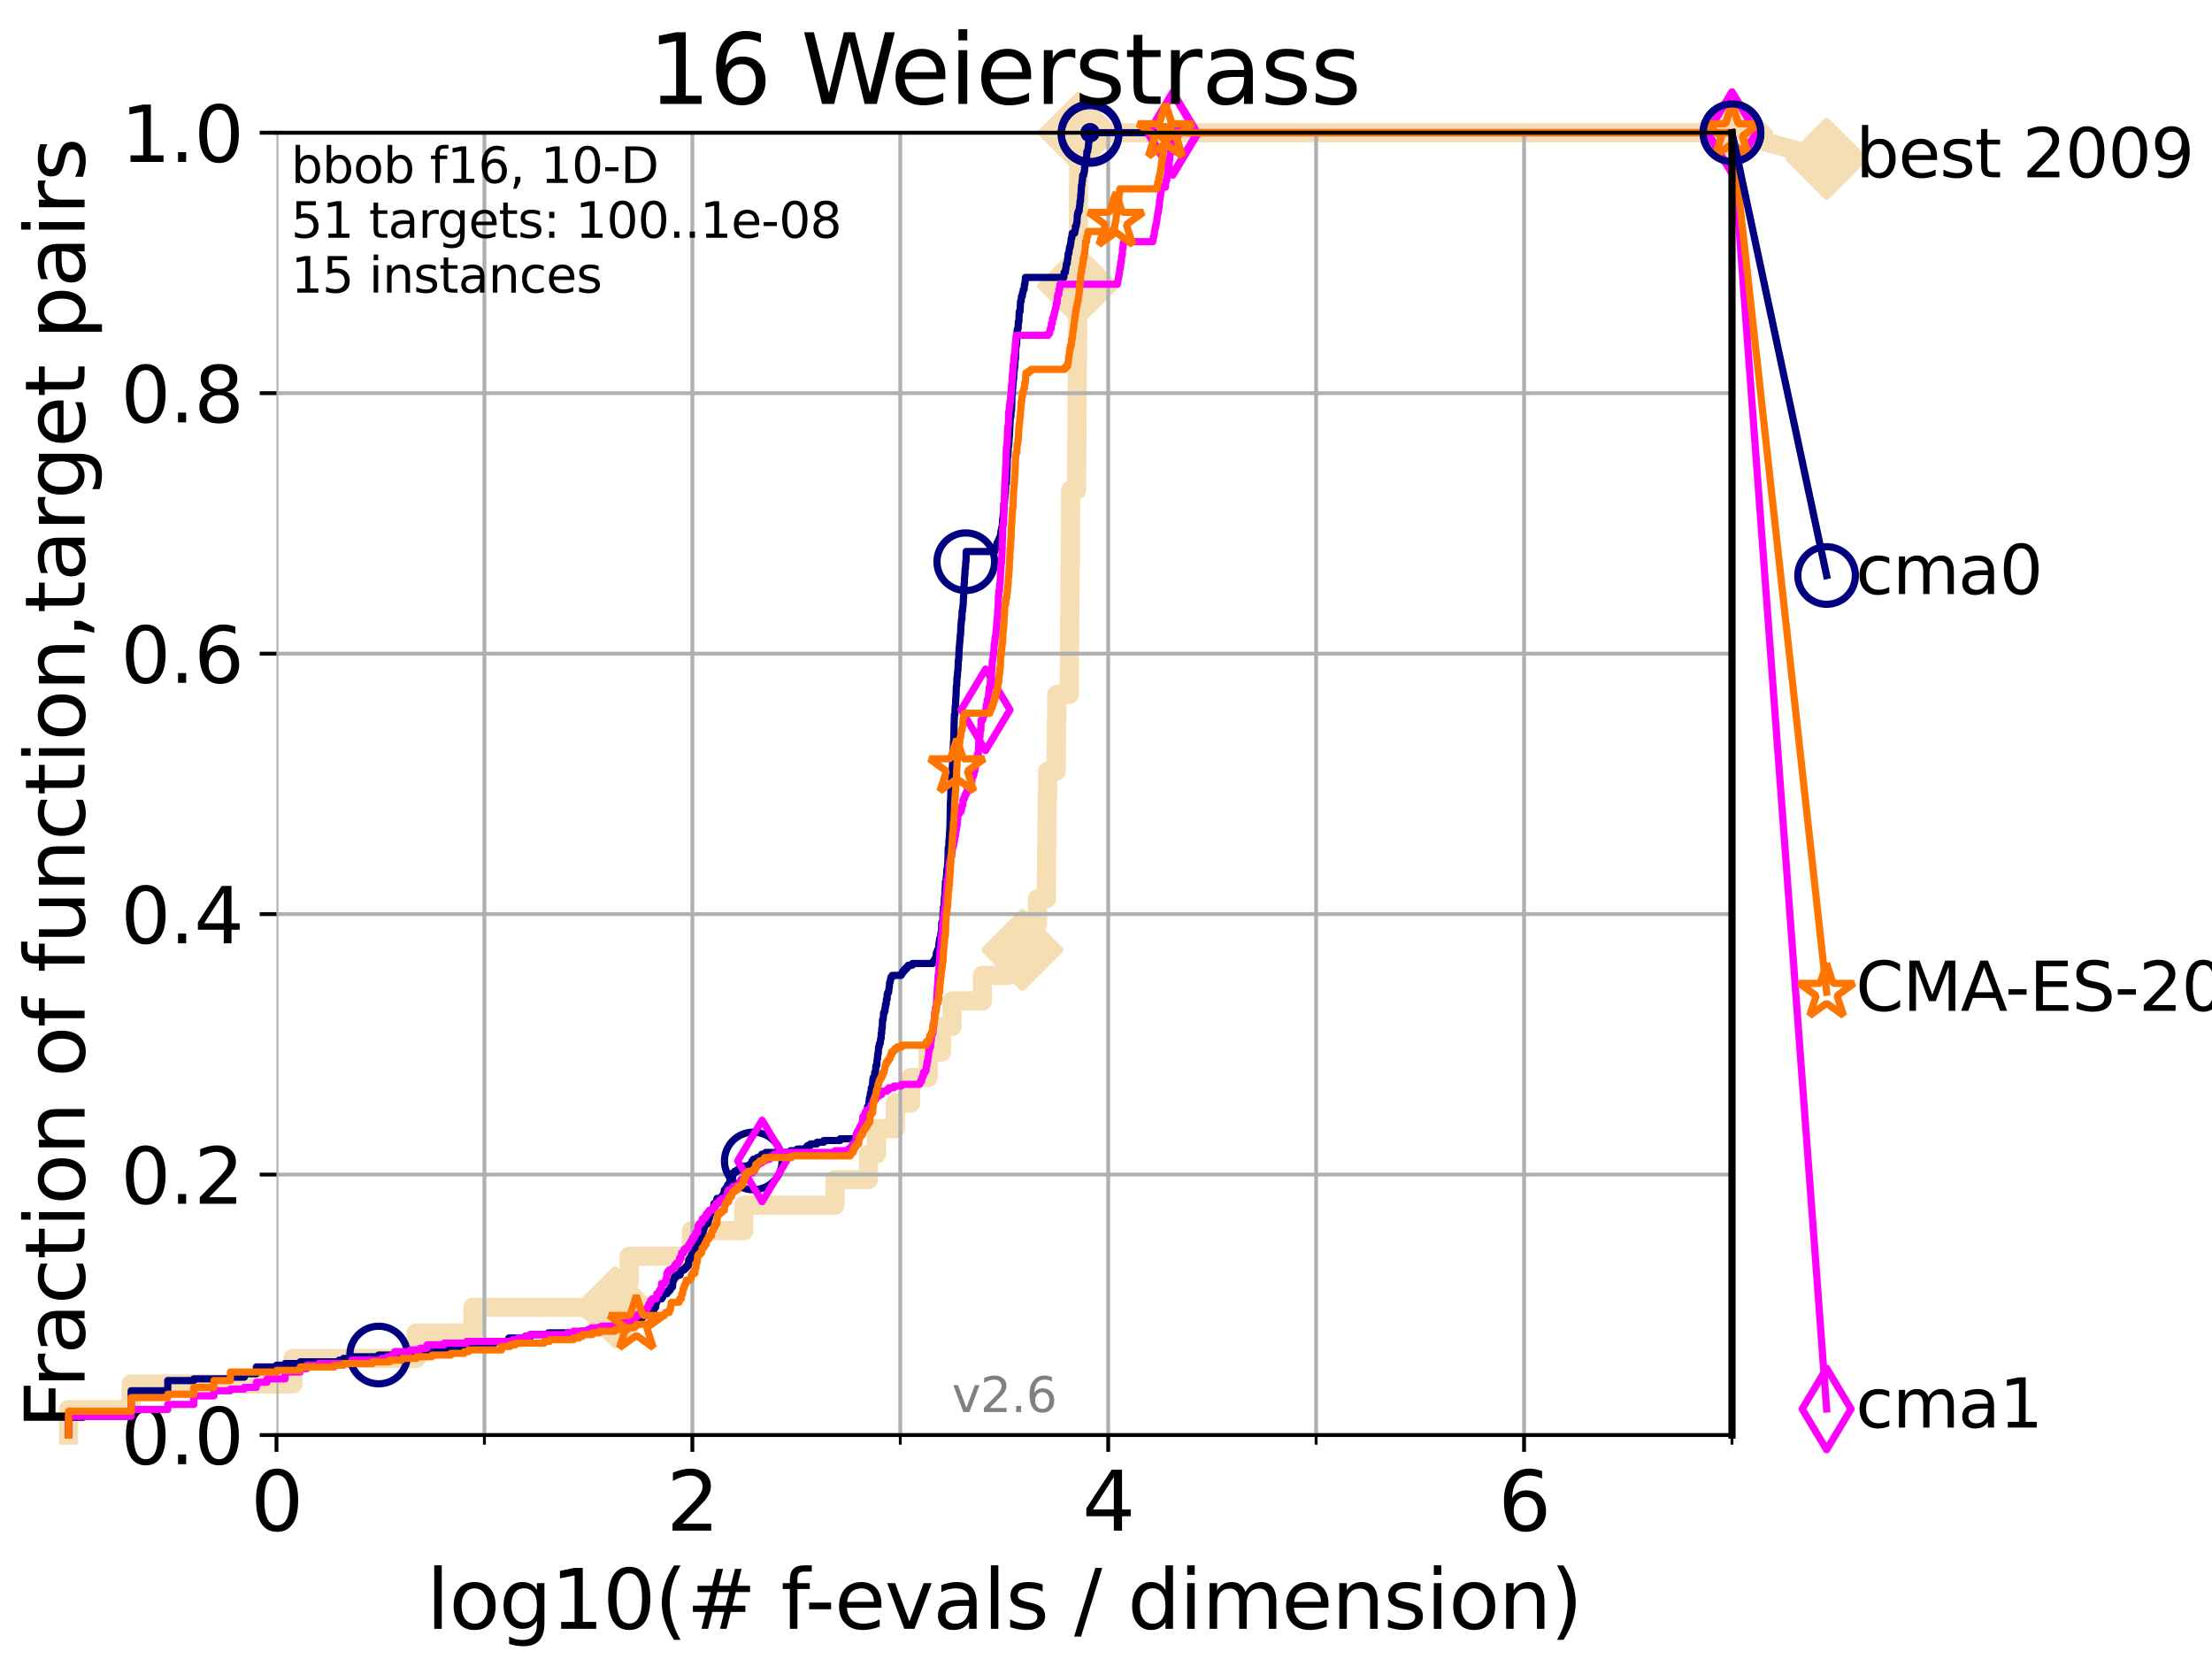 <?xml version="1.0" encoding="utf-8" standalone="no"?>
<!DOCTYPE svg PUBLIC "-//W3C//DTD SVG 1.1//EN"
  "http://www.w3.org/Graphics/SVG/1.1/DTD/svg11.dtd">
<svg xmlns:xlink="http://www.w3.org/1999/xlink" width="460.8pt" height="345.6pt" viewBox="0 0 460.8 345.6" xmlns="http://www.w3.org/2000/svg" version="1.1">
 <defs>
  <style type="text/css">*{stroke-linejoin: round; stroke-linecap: butt}</style>
 </defs>
 <g id="figure_1">
  <g id="patch_1">
   <path d="M 0 345.6 
L 460.8 345.6 
L 460.8 0 
L 0 0 
z
" style="fill: #ffffff"/>
  </g>
  <g id="axes_1">
   <g id="patch_2">
    <path d="M 57.6 298.944 
L 360.806 298.944 
L 360.806 27.648 
L 57.6 27.648 
z
" style="fill: #ffffff"/>
   </g>
   <g id="line2d_1">
    <path d="M 14.285 298.944 
L 14.285 293.624 
L 27.324 293.624 
L 27.324 288.305 
L 61.03 288.305 
L 61.03 282.985 
L 86.712 282.985 
L 86.712 277.666 
L 98.51 277.666 
L 98.51 272.346 
L 128.134 272.346 
L 128.134 267.027 
L 131.078 267.027 
L 131.078 261.707 
L 144.022 261.707 
L 144.022 256.388 
L 154.94 256.388 
L 154.94 251.068 
L 173.964 251.068 
L 173.964 245.749 
L 180.914 245.749 
L 180.914 240.429 
L 182.595 240.429 
L 182.595 235.11 
L 186.511 235.11 
L 186.511 229.79 
L 189.698 229.79 
L 189.698 224.471 
L 193.362 224.471 
L 193.362 219.151 
L 196.125 219.151 
L 196.125 213.832 
L 198.336 213.832 
L 198.336 208.512 
L 204.667 208.512 
L 204.667 203.192 
L 209.903 203.192 
L 209.903 197.873 
L 212.978 197.873 
L 212.978 192.553 
L 216.117 192.553 
L 216.117 187.234 
L 217.981 187.234 
L 217.981 181.914 
L 218.029 181.914 
L 218.029 176.595 
L 218.074 176.595 
L 218.074 171.275 
L 218.145 171.275 
L 218.145 165.956 
L 218.25 165.956 
L 218.25 160.636 
L 220.02 160.636 
L 220.02 155.317 
L 220.059 155.317 
L 220.059 149.997 
L 220.139 149.997 
L 220.139 144.678 
L 222.742 144.678 
L 222.742 139.358 
L 222.788 139.358 
L 222.788 134.039 
L 222.821 134.039 
L 222.821 128.719 
L 222.862 128.719 
L 222.862 123.4 
L 222.908 123.4 
L 222.908 118.08 
L 222.965 118.08 
L 222.965 112.76 
L 222.987 112.76 
L 222.987 107.441 
L 223.032 107.441 
L 223.032 102.121 
L 224.268 102.121 
L 224.268 96.802 
L 224.307 96.802 
L 224.307 91.482 
L 224.347 91.482 
L 224.347 86.163 
L 224.381 86.163 
L 224.381 80.843 
L 224.417 80.843 
L 224.417 75.524 
L 224.452 75.524 
L 224.452 70.204 
L 224.497 70.204 
L 224.497 64.885 
L 224.541 64.885 
L 224.541 59.565 
L 224.568 59.565 
L 224.568 54.246 
L 224.604 54.246 
L 224.604 48.926 
L 224.638 48.926 
L 224.638 43.607 
L 224.663 43.607 
L 224.663 38.287 
L 224.697 38.287 
L 224.697 32.968 
L 224.722 32.968 
L 224.722 27.648 
L 360.806 27.648 
" style="fill: none; stroke: #f5deb3; stroke-width: 4; stroke-linecap: square"/>
   </g>
   <g id="line2d_2">
    <defs>
     <path id="me11486d801" d="M -0 7.778 
L 7.778 0 
L 0 -7.778 
L -7.778 -0 
z
" style="stroke: #f5deb3; stroke-width: 1.5; stroke-linejoin: miter"/>
    </defs>
    <g>
     <use xlink:href="#me11486d801" x="128.134" y="272.346" style="fill: #f5deb3; stroke: #f5deb3; stroke-width: 1.5; stroke-linejoin: miter"/>
     <use xlink:href="#me11486d801" x="212.978" y="197.873" style="fill: #f5deb3; stroke: #f5deb3; stroke-width: 1.5; stroke-linejoin: miter"/>
     <use xlink:href="#me11486d801" x="224.568" y="59.565" style="fill: #f5deb3; stroke: #f5deb3; stroke-width: 1.5; stroke-linejoin: miter"/>
     <use xlink:href="#me11486d801" x="224.722" y="27.648" style="fill: #f5deb3; stroke: #f5deb3; stroke-width: 1.5; stroke-linejoin: miter"/>
     <use xlink:href="#me11486d801" x="224.722" y="27.648" style="fill: #f5deb3; stroke: #f5deb3; stroke-width: 1.5; stroke-linejoin: miter"/>
     <use xlink:href="#me11486d801" x="360.806" y="27.648" style="fill: #f5deb3; stroke: #f5deb3; stroke-width: 1.5; stroke-linejoin: miter"/>
    </g>
   </g>
   <g id="line2d_3">
    <path style="fill: none; stroke: #f5deb3; stroke-width: 4; stroke-linecap: square"/>
    <g/>
   </g>
   <g id="line2d_4">
    <path d="M 360.806 27.648 
L 380.515 33.074 
" style="fill: none; stroke: #f5deb3; stroke-width: 4; stroke-linecap: square"/>
    <g>
     <use xlink:href="#me11486d801" x="360.806" y="27.648" style="fill: #f5deb3; stroke: #f5deb3; stroke-width: 1.5; stroke-linejoin: miter"/>
     <use xlink:href="#me11486d801" x="380.515" y="33.074" style="fill: #f5deb3; stroke: #f5deb3; stroke-width: 1.5; stroke-linejoin: miter"/>
    </g>
   </g>
   <g id="matplotlib.axis_1">
    <g id="xtick_1">
     <g id="line2d_5">
      <path d="M 57.6 298.944 
L 57.6 27.648 
" clip-path="url(#pc918f67a14)" style="fill: none; stroke: #b0b0b0; stroke-width: 0.8; stroke-linecap: square"/>
     </g>
     <g id="line2d_6">
      <defs>
       <path id="mfcb30a9f87" d="M 0 0 
L 0 3.5 
" style="stroke: #000000; stroke-width: 0.8"/>
      </defs>
      <g>
       <use xlink:href="#mfcb30a9f87" x="57.6" y="298.944" style="stroke: #000000; stroke-width: 0.8"/>
      </g>
     </g>
     <g id="text_1">
      <!-- 0 -->
      <g transform="translate(52.192 318.861)scale(0.17 -0.17)">
       <defs>
        <path id="DejaVuSans-30" d="M 2034 4250 
Q 1547 4250 1301 3770 
Q 1056 3291 1056 2328 
Q 1056 1369 1301 889 
Q 1547 409 2034 409 
Q 2525 409 2770 889 
Q 3016 1369 3016 2328 
Q 3016 3291 2770 3770 
Q 2525 4250 2034 4250 
z
M 2034 4750 
Q 2819 4750 3233 4129 
Q 3647 3509 3647 2328 
Q 3647 1150 3233 529 
Q 2819 -91 2034 -91 
Q 1250 -91 836 529 
Q 422 1150 422 2328 
Q 422 3509 836 4129 
Q 1250 4750 2034 4750 
z
" transform="scale(0.016)"/>
       </defs>
       <use xlink:href="#DejaVuSans-30"/>
      </g>
     </g>
    </g>
    <g id="xtick_2">
     <g id="line2d_7">
      <path d="M 144.23 298.944 
L 144.23 27.648 
" clip-path="url(#pc918f67a14)" style="fill: none; stroke: #b0b0b0; stroke-width: 0.8; stroke-linecap: square"/>
     </g>
     <g id="line2d_8">
      <g>
       <use xlink:href="#mfcb30a9f87" x="144.23" y="298.944" style="stroke: #000000; stroke-width: 0.8"/>
      </g>
     </g>
     <g id="text_2">
      <!-- 2 -->
      <g transform="translate(138.822 318.861)scale(0.17 -0.17)">
       <defs>
        <path id="DejaVuSans-32" d="M 1228 531 
L 3431 531 
L 3431 0 
L 469 0 
L 469 531 
Q 828 903 1448 1529 
Q 2069 2156 2228 2338 
Q 2531 2678 2651 2914 
Q 2772 3150 2772 3378 
Q 2772 3750 2511 3984 
Q 2250 4219 1831 4219 
Q 1534 4219 1204 4116 
Q 875 4013 500 3803 
L 500 4441 
Q 881 4594 1212 4672 
Q 1544 4750 1819 4750 
Q 2544 4750 2975 4387 
Q 3406 4025 3406 3419 
Q 3406 3131 3298 2873 
Q 3191 2616 2906 2266 
Q 2828 2175 2409 1742 
Q 1991 1309 1228 531 
z
" transform="scale(0.016)"/>
       </defs>
       <use xlink:href="#DejaVuSans-32"/>
      </g>
     </g>
    </g>
    <g id="xtick_3">
     <g id="line2d_9">
      <path d="M 230.861 298.944 
L 230.861 27.648 
" clip-path="url(#pc918f67a14)" style="fill: none; stroke: #b0b0b0; stroke-width: 0.8; stroke-linecap: square"/>
     </g>
     <g id="line2d_10">
      <g>
       <use xlink:href="#mfcb30a9f87" x="230.861" y="298.944" style="stroke: #000000; stroke-width: 0.8"/>
      </g>
     </g>
     <g id="text_3">
      <!-- 4 -->
      <g transform="translate(225.453 318.861)scale(0.17 -0.17)">
       <defs>
        <path id="DejaVuSans-34" d="M 2419 4116 
L 825 1625 
L 2419 1625 
L 2419 4116 
z
M 2253 4666 
L 3047 4666 
L 3047 1625 
L 3713 1625 
L 3713 1100 
L 3047 1100 
L 3047 0 
L 2419 0 
L 2419 1100 
L 313 1100 
L 313 1709 
L 2253 4666 
z
" transform="scale(0.016)"/>
       </defs>
       <use xlink:href="#DejaVuSans-34"/>
      </g>
     </g>
    </g>
    <g id="xtick_4">
     <g id="line2d_11">
      <path d="M 317.491 298.944 
L 317.491 27.648 
" clip-path="url(#pc918f67a14)" style="fill: none; stroke: #b0b0b0; stroke-width: 0.8; stroke-linecap: square"/>
     </g>
     <g id="line2d_12">
      <g>
       <use xlink:href="#mfcb30a9f87" x="317.491" y="298.944" style="stroke: #000000; stroke-width: 0.8"/>
      </g>
     </g>
     <g id="text_4">
      <!-- 6 -->
      <g transform="translate(312.083 318.861)scale(0.17 -0.17)">
       <defs>
        <path id="DejaVuSans-36" d="M 2113 2584 
Q 1688 2584 1439 2293 
Q 1191 2003 1191 1497 
Q 1191 994 1439 701 
Q 1688 409 2113 409 
Q 2538 409 2786 701 
Q 3034 994 3034 1497 
Q 3034 2003 2786 2293 
Q 2538 2584 2113 2584 
z
M 3366 4563 
L 3366 3988 
Q 3128 4100 2886 4159 
Q 2644 4219 2406 4219 
Q 1781 4219 1451 3797 
Q 1122 3375 1075 2522 
Q 1259 2794 1537 2939 
Q 1816 3084 2150 3084 
Q 2853 3084 3261 2657 
Q 3669 2231 3669 1497 
Q 3669 778 3244 343 
Q 2819 -91 2113 -91 
Q 1303 -91 875 529 
Q 447 1150 447 2328 
Q 447 3434 972 4092 
Q 1497 4750 2381 4750 
Q 2619 4750 2861 4703 
Q 3103 4656 3366 4563 
z
" transform="scale(0.016)"/>
       </defs>
       <use xlink:href="#DejaVuSans-36"/>
      </g>
     </g>
    </g>
    <g id="xtick_5">
     <g id="line2d_13">
      <path d="M 100.915 298.944 
L 100.915 27.648 
" clip-path="url(#pc918f67a14)" style="fill: none; stroke: #b0b0b0; stroke-width: 0.8; stroke-linecap: square"/>
     </g>
     <g id="line2d_14">
      <defs>
       <path id="mf2ef733f55" d="M 0 0 
L 0 2 
" style="stroke: #000000; stroke-width: 0.6"/>
      </defs>
      <g>
       <use xlink:href="#mf2ef733f55" x="100.915" y="298.944" style="stroke: #000000; stroke-width: 0.6"/>
      </g>
     </g>
    </g>
    <g id="xtick_6">
     <g id="line2d_15">
      <path d="M 187.546 298.944 
L 187.546 27.648 
" clip-path="url(#pc918f67a14)" style="fill: none; stroke: #b0b0b0; stroke-width: 0.8; stroke-linecap: square"/>
     </g>
     <g id="line2d_16">
      <g>
       <use xlink:href="#mf2ef733f55" x="187.546" y="298.944" style="stroke: #000000; stroke-width: 0.6"/>
      </g>
     </g>
    </g>
    <g id="xtick_7">
     <g id="line2d_17">
      <path d="M 274.176 298.944 
L 274.176 27.648 
" clip-path="url(#pc918f67a14)" style="fill: none; stroke: #b0b0b0; stroke-width: 0.8; stroke-linecap: square"/>
     </g>
     <g id="line2d_18">
      <g>
       <use xlink:href="#mf2ef733f55" x="274.176" y="298.944" style="stroke: #000000; stroke-width: 0.6"/>
      </g>
     </g>
    </g>
    <g id="xtick_8">
     <g id="line2d_19">
      <path d="M 360.806 298.944 
L 360.806 27.648 
" clip-path="url(#pc918f67a14)" style="fill: none; stroke: #b0b0b0; stroke-width: 0.8; stroke-linecap: square"/>
     </g>
     <g id="line2d_20">
      <g>
       <use xlink:href="#mf2ef733f55" x="360.806" y="298.944" style="stroke: #000000; stroke-width: 0.6"/>
      </g>
     </g>
    </g>
    <g id="text_5">
     <!-- log10(# f-evals / dimension) -->
     <g transform="translate(88.823 339.314)scale(0.17 -0.17)">
      <defs>
       <path id="DejaVuSans-6c" d="M 603 4863 
L 1178 4863 
L 1178 0 
L 603 0 
L 603 4863 
z
" transform="scale(0.016)"/>
       <path id="DejaVuSans-6f" d="M 1959 3097 
Q 1497 3097 1228 2736 
Q 959 2375 959 1747 
Q 959 1119 1226 758 
Q 1494 397 1959 397 
Q 2419 397 2687 759 
Q 2956 1122 2956 1747 
Q 2956 2369 2687 2733 
Q 2419 3097 1959 3097 
z
M 1959 3584 
Q 2709 3584 3137 3096 
Q 3566 2609 3566 1747 
Q 3566 888 3137 398 
Q 2709 -91 1959 -91 
Q 1206 -91 779 398 
Q 353 888 353 1747 
Q 353 2609 779 3096 
Q 1206 3584 1959 3584 
z
" transform="scale(0.016)"/>
       <path id="DejaVuSans-67" d="M 2906 1791 
Q 2906 2416 2648 2759 
Q 2391 3103 1925 3103 
Q 1463 3103 1205 2759 
Q 947 2416 947 1791 
Q 947 1169 1205 825 
Q 1463 481 1925 481 
Q 2391 481 2648 825 
Q 2906 1169 2906 1791 
z
M 3481 434 
Q 3481 -459 3084 -895 
Q 2688 -1331 1869 -1331 
Q 1566 -1331 1297 -1286 
Q 1028 -1241 775 -1147 
L 775 -588 
Q 1028 -725 1275 -790 
Q 1522 -856 1778 -856 
Q 2344 -856 2625 -561 
Q 2906 -266 2906 331 
L 2906 616 
Q 2728 306 2450 153 
Q 2172 0 1784 0 
Q 1141 0 747 490 
Q 353 981 353 1791 
Q 353 2603 747 3093 
Q 1141 3584 1784 3584 
Q 2172 3584 2450 3431 
Q 2728 3278 2906 2969 
L 2906 3500 
L 3481 3500 
L 3481 434 
z
" transform="scale(0.016)"/>
       <path id="DejaVuSans-31" d="M 794 531 
L 1825 531 
L 1825 4091 
L 703 3866 
L 703 4441 
L 1819 4666 
L 2450 4666 
L 2450 531 
L 3481 531 
L 3481 0 
L 794 0 
L 794 531 
z
" transform="scale(0.016)"/>
       <path id="DejaVuSans-28" d="M 1984 4856 
Q 1566 4138 1362 3434 
Q 1159 2731 1159 2009 
Q 1159 1288 1364 580 
Q 1569 -128 1984 -844 
L 1484 -844 
Q 1016 -109 783 600 
Q 550 1309 550 2009 
Q 550 2706 781 3412 
Q 1013 4119 1484 4856 
L 1984 4856 
z
" transform="scale(0.016)"/>
       <path id="DejaVuSans-23" d="M 3272 2816 
L 2363 2816 
L 2100 1772 
L 3016 1772 
L 3272 2816 
z
M 2803 4594 
L 2478 3297 
L 3391 3297 
L 3719 4594 
L 4219 4594 
L 3897 3297 
L 4872 3297 
L 4872 2816 
L 3775 2816 
L 3519 1772 
L 4513 1772 
L 4513 1294 
L 3397 1294 
L 3072 0 
L 2572 0 
L 2894 1294 
L 1978 1294 
L 1656 0 
L 1153 0 
L 1478 1294 
L 494 1294 
L 494 1772 
L 1594 1772 
L 1856 2816 
L 850 2816 
L 850 3297 
L 1978 3297 
L 2297 4594 
L 2803 4594 
z
" transform="scale(0.016)"/>
       <path id="DejaVuSans-20" transform="scale(0.016)"/>
       <path id="DejaVuSans-66" d="M 2375 4863 
L 2375 4384 
L 1825 4384 
Q 1516 4384 1395 4259 
Q 1275 4134 1275 3809 
L 1275 3500 
L 2222 3500 
L 2222 3053 
L 1275 3053 
L 1275 0 
L 697 0 
L 697 3053 
L 147 3053 
L 147 3500 
L 697 3500 
L 697 3744 
Q 697 4328 969 4595 
Q 1241 4863 1831 4863 
L 2375 4863 
z
" transform="scale(0.016)"/>
       <path id="DejaVuSans-2d" d="M 313 2009 
L 1997 2009 
L 1997 1497 
L 313 1497 
L 313 2009 
z
" transform="scale(0.016)"/>
       <path id="DejaVuSans-65" d="M 3597 1894 
L 3597 1613 
L 953 1613 
Q 991 1019 1311 708 
Q 1631 397 2203 397 
Q 2534 397 2845 478 
Q 3156 559 3463 722 
L 3463 178 
Q 3153 47 2828 -22 
Q 2503 -91 2169 -91 
Q 1331 -91 842 396 
Q 353 884 353 1716 
Q 353 2575 817 3079 
Q 1281 3584 2069 3584 
Q 2775 3584 3186 3129 
Q 3597 2675 3597 1894 
z
M 3022 2063 
Q 3016 2534 2758 2815 
Q 2500 3097 2075 3097 
Q 1594 3097 1305 2825 
Q 1016 2553 972 2059 
L 3022 2063 
z
" transform="scale(0.016)"/>
       <path id="DejaVuSans-76" d="M 191 3500 
L 800 3500 
L 1894 563 
L 2988 3500 
L 3597 3500 
L 2284 0 
L 1503 0 
L 191 3500 
z
" transform="scale(0.016)"/>
       <path id="DejaVuSans-61" d="M 2194 1759 
Q 1497 1759 1228 1600 
Q 959 1441 959 1056 
Q 959 750 1161 570 
Q 1363 391 1709 391 
Q 2188 391 2477 730 
Q 2766 1069 2766 1631 
L 2766 1759 
L 2194 1759 
z
M 3341 1997 
L 3341 0 
L 2766 0 
L 2766 531 
Q 2569 213 2275 61 
Q 1981 -91 1556 -91 
Q 1019 -91 701 211 
Q 384 513 384 1019 
Q 384 1609 779 1909 
Q 1175 2209 1959 2209 
L 2766 2209 
L 2766 2266 
Q 2766 2663 2505 2880 
Q 2244 3097 1772 3097 
Q 1472 3097 1187 3025 
Q 903 2953 641 2809 
L 641 3341 
Q 956 3463 1253 3523 
Q 1550 3584 1831 3584 
Q 2591 3584 2966 3190 
Q 3341 2797 3341 1997 
z
" transform="scale(0.016)"/>
       <path id="DejaVuSans-73" d="M 2834 3397 
L 2834 2853 
Q 2591 2978 2328 3040 
Q 2066 3103 1784 3103 
Q 1356 3103 1142 2972 
Q 928 2841 928 2578 
Q 928 2378 1081 2264 
Q 1234 2150 1697 2047 
L 1894 2003 
Q 2506 1872 2764 1633 
Q 3022 1394 3022 966 
Q 3022 478 2636 193 
Q 2250 -91 1575 -91 
Q 1294 -91 989 -36 
Q 684 19 347 128 
L 347 722 
Q 666 556 975 473 
Q 1284 391 1588 391 
Q 1994 391 2212 530 
Q 2431 669 2431 922 
Q 2431 1156 2273 1281 
Q 2116 1406 1581 1522 
L 1381 1569 
Q 847 1681 609 1914 
Q 372 2147 372 2553 
Q 372 3047 722 3315 
Q 1072 3584 1716 3584 
Q 2034 3584 2315 3537 
Q 2597 3491 2834 3397 
z
" transform="scale(0.016)"/>
       <path id="DejaVuSans-2f" d="M 1625 4666 
L 2156 4666 
L 531 -594 
L 0 -594 
L 1625 4666 
z
" transform="scale(0.016)"/>
       <path id="DejaVuSans-64" d="M 2906 2969 
L 2906 4863 
L 3481 4863 
L 3481 0 
L 2906 0 
L 2906 525 
Q 2725 213 2448 61 
Q 2172 -91 1784 -91 
Q 1150 -91 751 415 
Q 353 922 353 1747 
Q 353 2572 751 3078 
Q 1150 3584 1784 3584 
Q 2172 3584 2448 3432 
Q 2725 3281 2906 2969 
z
M 947 1747 
Q 947 1113 1208 752 
Q 1469 391 1925 391 
Q 2381 391 2643 752 
Q 2906 1113 2906 1747 
Q 2906 2381 2643 2742 
Q 2381 3103 1925 3103 
Q 1469 3103 1208 2742 
Q 947 2381 947 1747 
z
" transform="scale(0.016)"/>
       <path id="DejaVuSans-69" d="M 603 3500 
L 1178 3500 
L 1178 0 
L 603 0 
L 603 3500 
z
M 603 4863 
L 1178 4863 
L 1178 4134 
L 603 4134 
L 603 4863 
z
" transform="scale(0.016)"/>
       <path id="DejaVuSans-6d" d="M 3328 2828 
Q 3544 3216 3844 3400 
Q 4144 3584 4550 3584 
Q 5097 3584 5394 3201 
Q 5691 2819 5691 2113 
L 5691 0 
L 5113 0 
L 5113 2094 
Q 5113 2597 4934 2840 
Q 4756 3084 4391 3084 
Q 3944 3084 3684 2787 
Q 3425 2491 3425 1978 
L 3425 0 
L 2847 0 
L 2847 2094 
Q 2847 2600 2669 2842 
Q 2491 3084 2119 3084 
Q 1678 3084 1418 2786 
Q 1159 2488 1159 1978 
L 1159 0 
L 581 0 
L 581 3500 
L 1159 3500 
L 1159 2956 
Q 1356 3278 1631 3431 
Q 1906 3584 2284 3584 
Q 2666 3584 2933 3390 
Q 3200 3197 3328 2828 
z
" transform="scale(0.016)"/>
       <path id="DejaVuSans-6e" d="M 3513 2113 
L 3513 0 
L 2938 0 
L 2938 2094 
Q 2938 2591 2744 2837 
Q 2550 3084 2163 3084 
Q 1697 3084 1428 2787 
Q 1159 2491 1159 1978 
L 1159 0 
L 581 0 
L 581 3500 
L 1159 3500 
L 1159 2956 
Q 1366 3272 1645 3428 
Q 1925 3584 2291 3584 
Q 2894 3584 3203 3211 
Q 3513 2838 3513 2113 
z
" transform="scale(0.016)"/>
       <path id="DejaVuSans-29" d="M 513 4856 
L 1013 4856 
Q 1481 4119 1714 3412 
Q 1947 2706 1947 2009 
Q 1947 1309 1714 600 
Q 1481 -109 1013 -844 
L 513 -844 
Q 928 -128 1133 580 
Q 1338 1288 1338 2009 
Q 1338 2731 1133 3434 
Q 928 4138 513 4856 
z
" transform="scale(0.016)"/>
      </defs>
      <use xlink:href="#DejaVuSans-6c"/>
      <use xlink:href="#DejaVuSans-6f" x="27.783"/>
      <use xlink:href="#DejaVuSans-67" x="88.965"/>
      <use xlink:href="#DejaVuSans-31" x="152.441"/>
      <use xlink:href="#DejaVuSans-30" x="216.064"/>
      <use xlink:href="#DejaVuSans-28" x="279.688"/>
      <use xlink:href="#DejaVuSans-23" x="318.701"/>
      <use xlink:href="#DejaVuSans-20" x="402.49"/>
      <use xlink:href="#DejaVuSans-66" x="434.277"/>
      <use xlink:href="#DejaVuSans-2d" x="463.982"/>
      <use xlink:href="#DejaVuSans-65" x="500.066"/>
      <use xlink:href="#DejaVuSans-76" x="561.59"/>
      <use xlink:href="#DejaVuSans-61" x="620.77"/>
      <use xlink:href="#DejaVuSans-6c" x="682.049"/>
      <use xlink:href="#DejaVuSans-73" x="709.832"/>
      <use xlink:href="#DejaVuSans-20" x="761.932"/>
      <use xlink:href="#DejaVuSans-2f" x="793.719"/>
      <use xlink:href="#DejaVuSans-20" x="827.41"/>
      <use xlink:href="#DejaVuSans-64" x="859.197"/>
      <use xlink:href="#DejaVuSans-69" x="922.674"/>
      <use xlink:href="#DejaVuSans-6d" x="950.457"/>
      <use xlink:href="#DejaVuSans-65" x="1047.869"/>
      <use xlink:href="#DejaVuSans-6e" x="1109.393"/>
      <use xlink:href="#DejaVuSans-73" x="1172.771"/>
      <use xlink:href="#DejaVuSans-69" x="1224.871"/>
      <use xlink:href="#DejaVuSans-6f" x="1252.654"/>
      <use xlink:href="#DejaVuSans-6e" x="1313.836"/>
      <use xlink:href="#DejaVuSans-29" x="1377.215"/>
     </g>
    </g>
   </g>
   <g id="matplotlib.axis_2">
    <g id="ytick_1">
     <g id="line2d_21">
      <path d="M 57.6 298.944 
L 360.806 298.944 
" clip-path="url(#pc918f67a14)" style="fill: none; stroke: #b0b0b0; stroke-width: 0.8; stroke-linecap: square"/>
     </g>
     <g id="line2d_22">
      <defs>
       <path id="m15bf5981aa" d="M 0 0 
L -3.5 0 
" style="stroke: #000000; stroke-width: 0.8"/>
      </defs>
      <g>
       <use xlink:href="#m15bf5981aa" x="57.6" y="298.944" style="stroke: #000000; stroke-width: 0.8"/>
      </g>
     </g>
     <g id="text_6">
      <!-- 0.0 -->
      <g transform="translate(25.155 305.023)scale(0.16 -0.16)">
       <defs>
        <path id="DejaVuSans-2e" d="M 684 794 
L 1344 794 
L 1344 0 
L 684 0 
L 684 794 
z
" transform="scale(0.016)"/>
       </defs>
       <use xlink:href="#DejaVuSans-30"/>
       <use xlink:href="#DejaVuSans-2e" x="63.623"/>
       <use xlink:href="#DejaVuSans-30" x="95.41"/>
      </g>
     </g>
    </g>
    <g id="ytick_2">
     <g id="line2d_23">
      <path d="M 57.6 244.685 
L 360.806 244.685 
" clip-path="url(#pc918f67a14)" style="fill: none; stroke: #b0b0b0; stroke-width: 0.8; stroke-linecap: square"/>
     </g>
     <g id="line2d_24">
      <g>
       <use xlink:href="#m15bf5981aa" x="57.6" y="244.685" style="stroke: #000000; stroke-width: 0.8"/>
      </g>
     </g>
     <g id="text_7">
      <!-- 0.2 -->
      <g transform="translate(25.155 250.764)scale(0.16 -0.16)">
       <use xlink:href="#DejaVuSans-30"/>
       <use xlink:href="#DejaVuSans-2e" x="63.623"/>
       <use xlink:href="#DejaVuSans-32" x="95.41"/>
      </g>
     </g>
    </g>
    <g id="ytick_3">
     <g id="line2d_25">
      <path d="M 57.6 190.426 
L 360.806 190.426 
" clip-path="url(#pc918f67a14)" style="fill: none; stroke: #b0b0b0; stroke-width: 0.8; stroke-linecap: square"/>
     </g>
     <g id="line2d_26">
      <g>
       <use xlink:href="#m15bf5981aa" x="57.6" y="190.426" style="stroke: #000000; stroke-width: 0.8"/>
      </g>
     </g>
     <g id="text_8">
      <!-- 0.4 -->
      <g transform="translate(25.155 196.504)scale(0.16 -0.16)">
       <use xlink:href="#DejaVuSans-30"/>
       <use xlink:href="#DejaVuSans-2e" x="63.623"/>
       <use xlink:href="#DejaVuSans-34" x="95.41"/>
      </g>
     </g>
    </g>
    <g id="ytick_4">
     <g id="line2d_27">
      <path d="M 57.6 136.166 
L 360.806 136.166 
" clip-path="url(#pc918f67a14)" style="fill: none; stroke: #b0b0b0; stroke-width: 0.8; stroke-linecap: square"/>
     </g>
     <g id="line2d_28">
      <g>
       <use xlink:href="#m15bf5981aa" x="57.6" y="136.166" style="stroke: #000000; stroke-width: 0.8"/>
      </g>
     </g>
     <g id="text_9">
      <!-- 0.6 -->
      <g transform="translate(25.155 142.245)scale(0.16 -0.16)">
       <use xlink:href="#DejaVuSans-30"/>
       <use xlink:href="#DejaVuSans-2e" x="63.623"/>
       <use xlink:href="#DejaVuSans-36" x="95.41"/>
      </g>
     </g>
    </g>
    <g id="ytick_5">
     <g id="line2d_29">
      <path d="M 57.6 81.907 
L 360.806 81.907 
" clip-path="url(#pc918f67a14)" style="fill: none; stroke: #b0b0b0; stroke-width: 0.8; stroke-linecap: square"/>
     </g>
     <g id="line2d_30">
      <g>
       <use xlink:href="#m15bf5981aa" x="57.6" y="81.907" style="stroke: #000000; stroke-width: 0.8"/>
      </g>
     </g>
     <g id="text_10">
      <!-- 0.8 -->
      <g transform="translate(25.155 87.986)scale(0.16 -0.16)">
       <defs>
        <path id="DejaVuSans-38" d="M 2034 2216 
Q 1584 2216 1326 1975 
Q 1069 1734 1069 1313 
Q 1069 891 1326 650 
Q 1584 409 2034 409 
Q 2484 409 2743 651 
Q 3003 894 3003 1313 
Q 3003 1734 2745 1975 
Q 2488 2216 2034 2216 
z
M 1403 2484 
Q 997 2584 770 2862 
Q 544 3141 544 3541 
Q 544 4100 942 4425 
Q 1341 4750 2034 4750 
Q 2731 4750 3128 4425 
Q 3525 4100 3525 3541 
Q 3525 3141 3298 2862 
Q 3072 2584 2669 2484 
Q 3125 2378 3379 2068 
Q 3634 1759 3634 1313 
Q 3634 634 3220 271 
Q 2806 -91 2034 -91 
Q 1263 -91 848 271 
Q 434 634 434 1313 
Q 434 1759 690 2068 
Q 947 2378 1403 2484 
z
M 1172 3481 
Q 1172 3119 1398 2916 
Q 1625 2713 2034 2713 
Q 2441 2713 2670 2916 
Q 2900 3119 2900 3481 
Q 2900 3844 2670 4047 
Q 2441 4250 2034 4250 
Q 1625 4250 1398 4047 
Q 1172 3844 1172 3481 
z
" transform="scale(0.016)"/>
       </defs>
       <use xlink:href="#DejaVuSans-30"/>
       <use xlink:href="#DejaVuSans-2e" x="63.623"/>
       <use xlink:href="#DejaVuSans-38" x="95.41"/>
      </g>
     </g>
    </g>
    <g id="ytick_6">
     <g id="line2d_31">
      <path d="M 57.6 27.648 
L 360.806 27.648 
" clip-path="url(#pc918f67a14)" style="fill: none; stroke: #b0b0b0; stroke-width: 0.8; stroke-linecap: square"/>
     </g>
     <g id="line2d_32">
      <g>
       <use xlink:href="#m15bf5981aa" x="57.6" y="27.648" style="stroke: #000000; stroke-width: 0.8"/>
      </g>
     </g>
     <g id="text_11">
      <!-- 1.0 -->
      <g transform="translate(25.155 33.727)scale(0.16 -0.16)">
       <use xlink:href="#DejaVuSans-31"/>
       <use xlink:href="#DejaVuSans-2e" x="63.623"/>
       <use xlink:href="#DejaVuSans-30" x="95.41"/>
      </g>
     </g>
    </g>
    <g id="text_12">
     <!-- Fraction of function,target pairs -->
     <g transform="translate(17.62 297.681)rotate(-90)scale(0.17 -0.17)">
      <defs>
       <path id="DejaVuSans-46" d="M 628 4666 
L 3309 4666 
L 3309 4134 
L 1259 4134 
L 1259 2759 
L 3109 2759 
L 3109 2228 
L 1259 2228 
L 1259 0 
L 628 0 
L 628 4666 
z
" transform="scale(0.016)"/>
       <path id="DejaVuSans-72" d="M 2631 2963 
Q 2534 3019 2420 3045 
Q 2306 3072 2169 3072 
Q 1681 3072 1420 2755 
Q 1159 2438 1159 1844 
L 1159 0 
L 581 0 
L 581 3500 
L 1159 3500 
L 1159 2956 
Q 1341 3275 1631 3429 
Q 1922 3584 2338 3584 
Q 2397 3584 2469 3576 
Q 2541 3569 2628 3553 
L 2631 2963 
z
" transform="scale(0.016)"/>
       <path id="DejaVuSans-63" d="M 3122 3366 
L 3122 2828 
Q 2878 2963 2633 3030 
Q 2388 3097 2138 3097 
Q 1578 3097 1268 2742 
Q 959 2388 959 1747 
Q 959 1106 1268 751 
Q 1578 397 2138 397 
Q 2388 397 2633 464 
Q 2878 531 3122 666 
L 3122 134 
Q 2881 22 2623 -34 
Q 2366 -91 2075 -91 
Q 1284 -91 818 406 
Q 353 903 353 1747 
Q 353 2603 823 3093 
Q 1294 3584 2113 3584 
Q 2378 3584 2631 3529 
Q 2884 3475 3122 3366 
z
" transform="scale(0.016)"/>
       <path id="DejaVuSans-74" d="M 1172 4494 
L 1172 3500 
L 2356 3500 
L 2356 3053 
L 1172 3053 
L 1172 1153 
Q 1172 725 1289 603 
Q 1406 481 1766 481 
L 2356 481 
L 2356 0 
L 1766 0 
Q 1100 0 847 248 
Q 594 497 594 1153 
L 594 3053 
L 172 3053 
L 172 3500 
L 594 3500 
L 594 4494 
L 1172 4494 
z
" transform="scale(0.016)"/>
       <path id="DejaVuSans-75" d="M 544 1381 
L 544 3500 
L 1119 3500 
L 1119 1403 
Q 1119 906 1312 657 
Q 1506 409 1894 409 
Q 2359 409 2629 706 
Q 2900 1003 2900 1516 
L 2900 3500 
L 3475 3500 
L 3475 0 
L 2900 0 
L 2900 538 
Q 2691 219 2414 64 
Q 2138 -91 1772 -91 
Q 1169 -91 856 284 
Q 544 659 544 1381 
z
M 1991 3584 
L 1991 3584 
z
" transform="scale(0.016)"/>
       <path id="DejaVuSans-2c" d="M 750 794 
L 1409 794 
L 1409 256 
L 897 -744 
L 494 -744 
L 750 256 
L 750 794 
z
" transform="scale(0.016)"/>
       <path id="DejaVuSans-70" d="M 1159 525 
L 1159 -1331 
L 581 -1331 
L 581 3500 
L 1159 3500 
L 1159 2969 
Q 1341 3281 1617 3432 
Q 1894 3584 2278 3584 
Q 2916 3584 3314 3078 
Q 3713 2572 3713 1747 
Q 3713 922 3314 415 
Q 2916 -91 2278 -91 
Q 1894 -91 1617 61 
Q 1341 213 1159 525 
z
M 3116 1747 
Q 3116 2381 2855 2742 
Q 2594 3103 2138 3103 
Q 1681 3103 1420 2742 
Q 1159 2381 1159 1747 
Q 1159 1113 1420 752 
Q 1681 391 2138 391 
Q 2594 391 2855 752 
Q 3116 1113 3116 1747 
z
" transform="scale(0.016)"/>
      </defs>
      <use xlink:href="#DejaVuSans-46"/>
      <use xlink:href="#DejaVuSans-72" x="50.27"/>
      <use xlink:href="#DejaVuSans-61" x="91.383"/>
      <use xlink:href="#DejaVuSans-63" x="152.662"/>
      <use xlink:href="#DejaVuSans-74" x="207.643"/>
      <use xlink:href="#DejaVuSans-69" x="246.852"/>
      <use xlink:href="#DejaVuSans-6f" x="274.635"/>
      <use xlink:href="#DejaVuSans-6e" x="335.816"/>
      <use xlink:href="#DejaVuSans-20" x="399.195"/>
      <use xlink:href="#DejaVuSans-6f" x="430.982"/>
      <use xlink:href="#DejaVuSans-66" x="492.164"/>
      <use xlink:href="#DejaVuSans-20" x="527.369"/>
      <use xlink:href="#DejaVuSans-66" x="559.156"/>
      <use xlink:href="#DejaVuSans-75" x="594.361"/>
      <use xlink:href="#DejaVuSans-6e" x="657.74"/>
      <use xlink:href="#DejaVuSans-63" x="721.119"/>
      <use xlink:href="#DejaVuSans-74" x="776.1"/>
      <use xlink:href="#DejaVuSans-69" x="815.309"/>
      <use xlink:href="#DejaVuSans-6f" x="843.092"/>
      <use xlink:href="#DejaVuSans-6e" x="904.273"/>
      <use xlink:href="#DejaVuSans-2c" x="967.652"/>
      <use xlink:href="#DejaVuSans-74" x="999.439"/>
      <use xlink:href="#DejaVuSans-61" x="1038.648"/>
      <use xlink:href="#DejaVuSans-72" x="1099.928"/>
      <use xlink:href="#DejaVuSans-67" x="1139.291"/>
      <use xlink:href="#DejaVuSans-65" x="1202.768"/>
      <use xlink:href="#DejaVuSans-74" x="1264.291"/>
      <use xlink:href="#DejaVuSans-20" x="1303.5"/>
      <use xlink:href="#DejaVuSans-70" x="1335.287"/>
      <use xlink:href="#DejaVuSans-61" x="1398.764"/>
      <use xlink:href="#DejaVuSans-69" x="1460.043"/>
      <use xlink:href="#DejaVuSans-72" x="1487.826"/>
      <use xlink:href="#DejaVuSans-73" x="1528.939"/>
     </g>
    </g>
   </g>
   <g id="line2d_33">
    <defs>
     <path id="m2430dbfdbe" d="M 0 1.5 
C 0.398 1.5 0.779 1.342 1.061 1.061 
C 1.342 0.779 1.5 0.398 1.5 0 
C 1.5 -0.398 1.342 -0.779 1.061 -1.061 
C 0.779 -1.342 0.398 -1.5 0 -1.5 
C -0.398 -1.5 -0.779 -1.342 -1.061 -1.061 
C -1.342 -0.779 -1.5 -0.398 -1.5 0 
C -1.5 0.398 -1.342 0.779 -1.061 1.061 
C -0.779 1.342 -0.398 1.5 0 1.5 
z
" style="stroke: #f5deb3"/>
    </defs>
    <g>
     <use xlink:href="#m2430dbfdbe" x="224.722" y="27.648" style="fill: #f5deb3; stroke: #f5deb3"/>
     <use xlink:href="#m2430dbfdbe" x="224.722" y="27.648" style="fill: #f5deb3; stroke: #f5deb3"/>
    </g>
   </g>
   <g id="line2d_34">
    <defs>
     <path id="me316311983" d="M 0 1.5 
C 0.398 1.5 0.779 1.342 1.061 1.061 
C 1.342 0.779 1.5 0.398 1.5 0 
C 1.5 -0.398 1.342 -0.779 1.061 -1.061 
C 0.779 -1.342 0.398 -1.5 0 -1.5 
C -0.398 -1.5 -0.779 -1.342 -1.061 -1.061 
C -1.342 -0.779 -1.5 -0.398 -1.5 0 
C -1.5 0.398 -1.342 0.779 -1.061 1.061 
C -0.779 1.342 -0.398 1.5 0 1.5 
z
" style="stroke: #000080"/>
    </defs>
    <g>
     <use xlink:href="#me316311983" x="227.08" y="27.648" style="fill: #000080; stroke: #000080"/>
     <use xlink:href="#me316311983" x="227.08" y="27.648" style="fill: #000080; stroke: #000080"/>
    </g>
   </g>
   <g id="line2d_35">
    <path d="M 14.285 298.944 
L 14.285 295.043 
L 27.324 295.043 
L 27.324 289.723 
L 34.951 289.723 
L 34.951 287.596 
L 40.363 287.596 
L 40.363 287.241 
L 47.991 287.241 
L 47.991 286.886 
L 50.89 286.886 
L 50.89 286.177 
L 53.402 286.177 
L 53.402 284.759 
L 57.6 284.759 
L 57.6 284.404 
L 59.393 284.404 
L 59.393 284.049 
L 62.535 284.049 
L 62.535 283.695 
L 70.639 283.695 
L 70.639 283.34 
L 71.557 283.34 
L 71.557 282.985 
L 73.268 282.985 
L 73.268 282.631 
L 78.883 282.631 
L 78.883 282.276 
L 89.669 282.276 
L 89.669 281.567 
L 90.341 281.567 
L 90.341 281.212 
L 92.224 281.212 
L 92.224 280.858 
L 99.95 280.858 
L 99.95 280.148 
L 102.011 280.148 
L 102.011 279.794 
L 103.047 279.794 
L 103.047 279.439 
L 105.995 279.439 
L 105.995 278.73 
L 109.401 278.73 
L 109.401 278.375 
L 110.562 278.375 
L 110.562 278.021 
L 114.234 278.021 
L 114.234 277.666 
L 121.009 277.666 
L 121.009 277.311 
L 124.32 277.311 
L 124.32 276.957 
L 124.535 276.957 
L 124.535 276.602 
L 127.458 276.602 
L 127.458 276.247 
L 129.907 276.247 
L 129.907 275.893 
L 130.541 275.893 
L 130.541 275.538 
L 131.857 275.538 
L 131.857 275.183 
L 132.216 275.183 
L 132.216 274.829 
L 132.709 274.829 
L 132.709 274.474 
L 133.918 274.474 
L 133.918 274.12 
L 134.273 274.12 
L 134.273 273.765 
L 134.684 273.765 
L 134.684 273.41 
L 135.479 273.41 
L 135.479 273.056 
L 136.184 273.056 
L 136.213 272.346 
L 136.584 272.346 
L 136.669 271.282 
L 136.865 271.282 
L 136.92 270.573 
L 137.841 270.573 
L 137.841 270.219 
L 138.077 270.219 
L 138.181 269.509 
L 138.944 269.509 
L 138.944 269.155 
L 139.216 269.155 
L 139.216 268.8 
L 139.581 268.8 
L 139.581 268.445 
L 139.772 268.445 
L 139.772 268.091 
L 140.103 268.091 
L 140.173 266.672 
L 140.405 266.672 
L 140.474 265.963 
L 140.951 265.963 
L 140.951 265.608 
L 141.697 265.608 
L 141.761 264.899 
L 141.996 264.899 
L 141.996 264.544 
L 142.559 264.544 
L 142.559 264.19 
L 142.926 264.19 
L 142.926 263.835 
L 143.246 263.835 
L 143.246 263.48 
L 143.423 263.48 
L 143.482 262.417 
L 143.696 262.417 
L 143.696 262.062 
L 143.984 262.062 
L 144.06 261.353 
L 144.51 261.353 
L 144.529 260.643 
L 144.805 260.643 
L 144.859 259.934 
L 144.932 259.934 
L 144.932 259.579 
L 145.202 259.579 
L 145.202 258.87 
L 145.38 258.87 
L 145.38 258.516 
L 145.521 258.516 
L 145.521 258.161 
L 145.73 258.161 
L 145.73 257.806 
L 146.023 257.806 
L 146.023 257.452 
L 146.211 257.452 
L 146.227 256.742 
L 146.479 256.742 
L 146.546 256.033 
L 146.629 256.033 
L 146.629 255.678 
L 146.761 255.678 
L 146.761 255.324 
L 146.892 255.324 
L 146.892 254.969 
L 147.392 254.969 
L 147.392 254.615 
L 147.534 254.615 
L 147.597 253.905 
L 147.754 253.905 
L 147.754 253.551 
L 147.878 253.551 
L 147.909 252.841 
L 148.079 252.841 
L 148.079 252.487 
L 148.292 252.487 
L 148.292 252.132 
L 148.458 252.132 
L 148.458 251.778 
L 148.623 251.778 
L 148.727 250.714 
L 149.137 250.714 
L 149.137 250.359 
L 149.267 250.359 
L 149.367 249.65 
L 150.262 249.65 
L 150.262 249.295 
L 150.56 249.295 
L 150.56 248.94 
L 150.734 248.94 
L 150.734 248.586 
L 150.853 248.586 
L 150.906 247.877 
L 151.181 247.877 
L 151.181 247.522 
L 151.491 247.522 
L 151.58 246.813 
L 152.008 246.813 
L 152.033 245.749 
L 152.132 245.749 
L 152.132 245.394 
L 152.62 245.394 
L 152.68 244.33 
L 153.072 244.33 
L 153.072 243.976 
L 153.662 243.976 
L 153.662 243.621 
L 154.168 243.621 
L 154.168 243.266 
L 154.747 243.266 
L 154.747 242.912 
L 156.146 242.912 
L 156.146 242.557 
L 156.638 242.557 
L 156.648 241.848 
L 156.918 241.848 
L 156.918 241.493 
L 157.716 241.493 
L 157.716 241.138 
L 158.437 241.138 
L 158.437 240.784 
L 158.726 240.784 
L 158.726 240.429 
L 159.502 240.429 
L 159.502 240.075 
L 164.683 240.075 
L 164.683 239.72 
L 166.064 239.72 
L 166.064 239.365 
L 167.883 239.365 
L 167.883 239.011 
L 168.196 239.011 
L 168.196 238.656 
L 168.817 238.656 
L 168.817 238.301 
L 170.191 238.301 
L 170.191 237.947 
L 171.599 237.947 
L 171.599 237.592 
L 175 237.592 
L 175 237.237 
L 178.216 237.237 
L 178.216 236.883 
L 178.358 236.883 
L 178.358 236.528 
L 178.598 236.528 
L 178.598 235.819 
L 179.109 235.819 
L 179.177 235.11 
L 179.436 235.11 
L 179.471 234.4 
L 179.641 234.4 
L 179.641 234.046 
L 179.786 234.046 
L 179.786 233.336 
L 180.143 233.336 
L 180.241 232.627 
L 180.282 232.627 
L 180.387 231.918 
L 180.554 231.918 
L 180.554 231.563 
L 180.69 231.563 
L 180.731 230.499 
L 180.949 230.499 
L 181.036 229.435 
L 181.1 229.435 
L 181.108 228.726 
L 181.243 228.726 
L 181.324 227.662 
L 181.486 227.662 
L 181.514 226.598 
L 181.728 226.598 
L 181.828 224.825 
L 181.909 224.825 
L 181.909 224.471 
L 182.214 224.471 
L 182.214 223.407 
L 182.373 223.407 
L 182.469 221.988 
L 182.631 221.988 
L 182.731 220.57 
L 182.802 220.57 
L 182.855 219.506 
L 182.949 219.506 
L 183.028 218.087 
L 183.152 218.087 
L 183.202 217.378 
L 183.364 217.378 
L 183.465 216.314 
L 183.558 216.314 
L 183.572 215.25 
L 183.674 215.25 
L 183.684 214.186 
L 183.787 214.186 
L 183.842 212.413 
L 183.981 212.413 
L 184.065 210.994 
L 184.219 210.994 
L 184.219 210.64 
L 184.348 210.64 
L 184.355 209.931 
L 184.462 209.931 
L 184.464 209.221 
L 184.616 209.221 
L 184.654 208.157 
L 184.811 208.157 
L 184.82 207.093 
L 184.935 207.093 
L 184.935 206.739 
L 185.111 206.739 
L 185.22 205.675 
L 185.256 205.675 
L 185.334 204.611 
L 185.44 204.611 
L 185.518 203.902 
L 185.614 203.902 
L 185.614 203.547 
L 185.846 203.547 
L 185.846 203.192 
L 187.731 203.192 
L 187.731 202.838 
L 187.966 202.838 
L 187.966 202.483 
L 188.213 202.483 
L 188.213 202.129 
L 188.549 202.129 
L 188.549 201.774 
L 188.896 201.774 
L 188.896 201.419 
L 189.21 201.419 
L 189.21 201.065 
L 190.083 201.065 
L 190.083 200.71 
L 194.29 200.71 
L 194.29 200.355 
L 194.626 200.355 
L 194.626 200.001 
L 194.783 200.001 
L 194.783 199.646 
L 195.019 199.646 
L 195.048 198.582 
L 195.181 198.582 
L 195.181 198.228 
L 195.299 198.228 
L 195.299 197.873 
L 195.517 197.873 
L 195.606 196.454 
L 195.652 196.454 
L 195.712 195.745 
L 195.789 195.745 
L 195.789 195.39 
L 195.91 195.39 
L 196.014 194.327 
L 196.136 194.327 
L 196.184 192.199 
L 196.373 192.199 
L 196.482 189.716 
L 196.524 189.716 
L 196.524 189.007 
L 196.647 189.007 
L 196.742 186.879 
L 196.814 186.879 
L 196.921 184.751 
L 196.937 184.751 
L 196.958 183.688 
L 197.051 183.688 
L 197.152 182.624 
L 197.19 182.624 
L 197.232 181.205 
L 197.321 181.205 
L 197.412 179.787 
L 197.453 179.787 
L 197.54 176.595 
L 197.628 176.595 
L 197.702 174.822 
L 197.746 174.822 
L 197.857 172.694 
L 197.882 172.694 
L 197.99 167.02 
L 198.02 167.02 
L 198.115 164.183 
L 198.15 164.183 
L 198.256 161.7 
L 198.315 161.7 
L 198.426 159.218 
L 198.442 159.218 
L 198.521 156.026 
L 198.567 156.026 
L 198.674 153.898 
L 198.684 153.898 
L 198.785 149.997 
L 198.796 149.997 
L 198.815 148.933 
L 198.916 148.933 
L 198.983 147.16 
L 199.037 147.16 
L 199.129 145.032 
L 199.154 145.032 
L 199.229 142.904 
L 199.294 142.904 
L 199.355 141.131 
L 199.418 141.131 
L 199.51 139.713 
L 199.555 139.713 
L 199.629 137.585 
L 199.702 137.585 
L 199.811 135.102 
L 199.823 135.102 
L 199.933 133.684 
L 199.954 133.684 
L 200.051 132.265 
L 200.101 132.265 
L 200.189 130.138 
L 200.219 130.138 
L 200.286 129.074 
L 200.373 129.074 
L 200.423 127.301 
L 200.514 127.301 
L 200.595 126.237 
L 200.629 126.237 
L 200.734 124.109 
L 200.755 124.109 
L 200.852 121.626 
L 200.872 121.626 
L 200.968 119.853 
L 200.999 119.853 
L 201.051 118.435 
L 201.122 118.435 
L 201.186 117.016 
L 201.245 117.016 
L 201.277 114.888 
L 207.227 114.888 
L 207.227 114.534 
L 207.343 114.534 
L 207.343 114.179 
L 207.558 114.179 
L 207.609 113.47 
L 207.686 113.47 
L 207.686 113.115 
L 207.876 113.115 
L 207.876 112.76 
L 208.04 112.76 
L 208.04 112.406 
L 208.177 112.406 
L 208.177 112.051 
L 208.332 112.051 
L 208.428 111.342 
L 208.474 111.342 
L 208.508 110.633 
L 208.611 110.633 
L 208.659 109.923 
L 208.773 109.923 
L 208.867 108.15 
L 208.898 108.15 
L 209.006 107.086 
L 209.077 107.086 
L 209.132 104.958 
L 209.218 104.958 
L 209.32 103.54 
L 209.33 103.54 
L 209.35 102.831 
L 209.447 102.831 
L 209.524 100.703 
L 209.651 100.703 
L 209.736 98.22 
L 209.77 98.22 
L 209.862 95.029 
L 209.969 95.029 
L 210.06 92.901 
L 210.13 92.901 
L 210.24 91.128 
L 210.268 91.128 
L 210.375 88.645 
L 210.387 88.645 
L 210.485 86.872 
L 210.575 86.872 
L 210.654 85.454 
L 210.73 85.454 
L 210.831 81.907 
L 210.886 81.907 
L 210.985 80.489 
L 211 80.489 
L 211.093 79.07 
L 211.147 79.07 
L 211.228 77.297 
L 211.263 77.297 
L 211.354 76.588 
L 211.375 76.588 
L 211.472 74.814 
L 211.531 74.814 
L 211.634 72.332 
L 211.673 72.332 
L 211.778 71.623 
L 211.793 71.623 
L 211.883 68.786 
L 211.967 68.786 
L 211.967 68.431 
L 212.103 68.431 
L 212.141 67.013 
L 212.244 67.013 
L 212.328 64.885 
L 212.494 64.885 
L 212.601 62.757 
L 212.733 62.757 
L 212.799 61.693 
L 212.971 61.693 
L 213.011 60.984 
L 213.111 60.984 
L 213.178 60.274 
L 213.348 60.274 
L 213.42 59.211 
L 213.499 59.211 
L 213.604 58.147 
L 213.614 58.147 
L 213.614 57.792 
L 221.613 57.792 
L 221.687 56.728 
L 221.932 56.728 
L 221.982 56.019 
L 222.052 56.019 
L 222.152 54.955 
L 222.304 54.955 
L 222.403 53.891 
L 222.461 53.891 
L 222.517 52.827 
L 222.66 52.827 
L 222.755 51.763 
L 222.818 51.763 
L 222.818 51.409 
L 222.95 51.409 
L 223.021 50.699 
L 223.063 50.699 
L 223.153 49.635 
L 223.26 49.635 
L 223.366 48.571 
L 223.882 48.571 
L 223.948 47.862 
L 224.023 47.862 
L 224.023 47.153 
L 224.192 47.153 
L 224.286 46.444 
L 224.346 46.444 
L 224.443 44.67 
L 224.531 44.67 
L 224.531 44.316 
L 224.645 44.316 
L 224.645 43.961 
L 224.805 43.961 
L 224.888 42.897 
L 224.938 42.897 
L 225.004 41.833 
L 225.094 41.833 
L 225.146 40.415 
L 225.208 40.415 
L 225.282 38.642 
L 225.369 38.642 
L 225.432 37.578 
L 225.491 37.578 
L 225.535 36.514 
L 225.736 36.514 
L 225.824 35.805 
L 225.906 35.805 
L 225.957 34.741 
L 226.019 34.741 
L 226.103 34.031 
L 226.207 34.031 
L 226.254 32.968 
L 226.344 32.968 
L 226.426 31.549 
L 226.57 31.549 
L 226.663 30.84 
L 226.704 30.84 
L 226.786 29.776 
L 226.824 29.776 
L 226.891 29.067 
L 226.947 29.067 
L 227.05 28.003 
L 227.08 28.003 
L 227.08 27.648 
L 360.806 27.648 
L 360.806 27.648 
" style="fill: none; stroke: #000080; stroke-width: 1.5; stroke-linecap: square"/>
   </g>
   <g id="line2d_36">
    <defs>
     <path id="m918b2fc532" d="M 0 6 
C 1.591 6 3.117 5.368 4.243 4.243 
C 5.368 3.117 6 1.591 6 0 
C 6 -1.591 5.368 -3.117 4.243 -4.243 
C 3.117 -5.368 1.591 -6 0 -6 
C -1.591 -6 -3.117 -5.368 -4.243 -4.243 
C -5.368 -3.117 -6 -1.591 -6 0 
C -6 1.591 -5.368 3.117 -4.243 4.243 
C -3.117 5.368 -1.591 6 0 6 
z
" style="stroke: #000080; stroke-width: 1.5"/>
    </defs>
    <g>
     <use xlink:href="#m918b2fc532" x="78.883" y="282.276" style="fill-opacity: 0; stroke: #000080; stroke-width: 1.5"/>
     <use xlink:href="#m918b2fc532" x="156.918" y="241.848" style="fill-opacity: 0; stroke: #000080; stroke-width: 1.5"/>
     <use xlink:href="#m918b2fc532" x="201.186" y="117.016" style="fill-opacity: 0; stroke: #000080; stroke-width: 1.5"/>
     <use xlink:href="#m918b2fc532" x="227.08" y="28.003" style="fill-opacity: 0; stroke: #000080; stroke-width: 1.5"/>
     <use xlink:href="#m918b2fc532" x="227.08" y="27.648" style="fill-opacity: 0; stroke: #000080; stroke-width: 1.5"/>
     <use xlink:href="#m918b2fc532" x="360.806" y="27.648" style="fill-opacity: 0; stroke: #000080; stroke-width: 1.5"/>
    </g>
   </g>
   <g id="line2d_37">
    <path style="fill: none; stroke: #000080; stroke-width: 1.5; stroke-linecap: square"/>
    <g/>
   </g>
   <g id="line2d_38">
    <defs>
     <path id="ma2a8cb8018" d="M 0 1.5 
C 0.398 1.5 0.779 1.342 1.061 1.061 
C 1.342 0.779 1.5 0.398 1.5 0 
C 1.5 -0.398 1.342 -0.779 1.061 -1.061 
C 0.779 -1.342 0.398 -1.5 0 -1.5 
C -0.398 -1.5 -0.779 -1.342 -1.061 -1.061 
C -1.342 -0.779 -1.5 -0.398 -1.5 0 
C -1.5 0.398 -1.342 0.779 -1.061 1.061 
C -0.779 1.342 -0.398 1.5 0 1.5 
z
" style="stroke: #ff00ff"/>
    </defs>
    <g>
     <use xlink:href="#ma2a8cb8018" x="244.332" y="27.648" style="fill: #ff00ff; stroke: #ff00ff"/>
     <use xlink:href="#ma2a8cb8018" x="244.332" y="27.648" style="fill: #ff00ff; stroke: #ff00ff"/>
    </g>
   </g>
   <g id="line2d_39">
    <path d="M 14.285 298.944 
L 14.285 295.043 
L 27.324 295.043 
L 27.324 293.624 
L 34.951 293.624 
L 34.951 292.561 
L 40.363 292.561 
L 40.363 290.787 
L 44.561 290.787 
L 44.561 289.723 
L 47.991 289.723 
L 47.991 289.369 
L 50.89 289.369 
L 50.89 289.014 
L 53.402 289.014 
L 53.402 287.95 
L 55.618 287.95 
L 55.618 287.241 
L 59.393 287.241 
L 59.393 285.822 
L 62.535 285.822 
L 62.535 285.113 
L 63.93 285.113 
L 63.93 284.404 
L 66.441 284.404 
L 66.441 284.049 
L 73.268 284.049 
L 73.268 283.34 
L 79.481 283.34 
L 79.481 282.985 
L 80.621 282.985 
L 80.621 282.631 
L 81.696 282.631 
L 81.696 282.276 
L 82.212 282.276 
L 82.212 281.567 
L 85.471 281.567 
L 85.471 281.212 
L 87.496 281.212 
L 87.496 280.858 
L 88.972 280.858 
L 88.972 280.148 
L 92.52 280.148 
L 92.52 279.794 
L 97.182 279.794 
L 97.182 279.439 
L 106.837 279.439 
L 106.837 279.084 
L 107.905 279.084 
L 107.905 278.73 
L 109.52 278.73 
L 109.52 278.375 
L 110.336 278.375 
L 110.336 278.021 
L 118.152 278.021 
L 118.152 277.666 
L 119.46 277.666 
L 119.46 277.311 
L 122.5 277.311 
L 122.5 276.957 
L 123.145 276.957 
L 123.145 276.602 
L 125.322 276.602 
L 125.322 276.247 
L 128.441 276.247 
L 128.441 275.893 
L 128.701 275.893 
L 128.701 275.538 
L 130.888 275.538 
L 130.926 274.829 
L 132.252 274.829 
L 132.252 274.474 
L 132.429 274.474 
L 132.429 274.12 
L 132.916 274.12 
L 132.916 273.765 
L 133.983 273.765 
L 133.983 273.41 
L 134.273 273.41 
L 134.273 273.056 
L 134.527 273.056 
L 134.527 272.701 
L 134.839 272.701 
L 134.839 272.346 
L 135.055 272.346 
L 135.147 271.637 
L 135.479 271.637 
L 135.509 270.928 
L 135.835 270.928 
L 135.835 270.573 
L 136.669 270.573 
L 136.669 270.219 
L 136.809 270.219 
L 136.809 269.509 
L 137.305 269.509 
L 137.359 268.8 
L 137.628 268.8 
L 137.628 268.445 
L 137.814 268.445 
L 137.814 267.381 
L 138.515 267.381 
L 138.515 267.027 
L 138.668 267.027 
L 138.743 266.318 
L 138.894 266.318 
L 138.919 265.254 
L 139.117 265.254 
L 139.117 264.899 
L 139.387 264.899 
L 139.387 264.544 
L 140.056 264.544 
L 140.056 264.19 
L 140.52 264.19 
L 140.612 263.48 
L 140.928 263.48 
L 140.928 263.126 
L 141.349 263.126 
L 141.349 262.771 
L 141.524 262.771 
L 141.567 262.062 
L 141.868 262.062 
L 141.975 260.998 
L 142.394 260.998 
L 142.477 260.289 
L 142.906 260.289 
L 142.906 259.934 
L 143.423 259.934 
L 143.502 259.225 
L 143.773 259.225 
L 143.773 258.87 
L 143.927 258.87 
L 143.927 258.516 
L 144.268 258.516 
L 144.287 257.806 
L 144.658 257.806 
L 144.658 257.452 
L 144.841 257.452 
L 144.841 257.097 
L 144.968 257.097 
L 144.968 256.742 
L 145.344 256.742 
L 145.415 255.324 
L 145.643 255.324 
L 145.643 254.969 
L 145.989 254.969 
L 145.989 254.615 
L 146.261 254.615 
L 146.295 253.905 
L 146.745 253.905 
L 146.745 253.551 
L 147.071 253.551 
L 147.152 252.841 
L 147.55 252.841 
L 147.55 252.487 
L 147.754 252.487 
L 147.754 252.132 
L 148.353 252.132 
L 148.353 251.778 
L 148.638 251.778 
L 148.638 251.423 
L 149.035 251.423 
L 149.035 251.068 
L 149.166 251.068 
L 149.166 250.714 
L 149.637 250.714 
L 149.637 250.359 
L 149.959 250.359 
L 149.959 250.004 
L 150.384 250.004 
L 150.384 249.65 
L 151.272 249.65 
L 151.272 249.295 
L 151.503 249.295 
L 151.542 248.231 
L 151.707 248.231 
L 151.707 247.877 
L 152.644 247.877 
L 152.656 247.167 
L 153.605 247.167 
L 153.605 246.813 
L 154.023 246.813 
L 154.023 246.458 
L 154.312 246.458 
L 154.312 245.749 
L 154.918 245.749 
L 154.918 245.394 
L 155.308 245.394 
L 155.308 245.039 
L 155.454 245.039 
L 155.454 244.685 
L 155.995 244.685 
L 155.995 244.33 
L 156.793 244.33 
L 156.793 243.976 
L 157.137 243.976 
L 157.241 243.266 
L 157.503 243.266 
L 157.503 242.912 
L 157.697 242.912 
L 157.697 242.557 
L 158.152 242.557 
L 158.152 242.202 
L 158.761 242.202 
L 158.761 241.848 
L 159.385 241.848 
L 159.385 241.493 
L 160.319 241.493 
L 160.319 241.138 
L 160.738 241.138 
L 160.738 240.784 
L 161.309 240.784 
L 161.309 240.429 
L 163.178 240.429 
L 163.178 240.075 
L 173.949 240.075 
L 173.949 239.72 
L 176.715 239.72 
L 176.715 239.365 
L 177.162 239.365 
L 177.162 239.011 
L 177.521 239.011 
L 177.604 238.301 
L 178.161 238.301 
L 178.256 237.592 
L 178.299 237.592 
L 178.401 236.174 
L 178.665 236.174 
L 178.767 235.464 
L 179.074 235.464 
L 179.097 234.755 
L 179.329 234.755 
L 179.329 234.4 
L 179.526 234.4 
L 179.626 233.691 
L 179.686 233.691 
L 179.755 232.627 
L 180.006 232.627 
L 180.006 232.273 
L 180.224 232.273 
L 180.277 231.563 
L 180.549 231.563 
L 180.549 231.209 
L 181.169 231.209 
L 181.169 230.854 
L 181.423 230.854 
L 181.491 230.145 
L 181.759 230.145 
L 181.861 229.435 
L 181.947 229.435 
L 181.947 229.081 
L 182.432 229.081 
L 182.432 228.726 
L 182.56 228.726 
L 182.56 228.372 
L 183.064 228.372 
L 183.064 228.017 
L 183.644 228.017 
L 183.667 227.308 
L 184.807 227.308 
L 184.807 226.953 
L 185.196 226.953 
L 185.196 226.598 
L 186.237 226.598 
L 186.237 226.244 
L 187.77 226.244 
L 187.77 225.889 
L 191.589 225.889 
L 191.589 225.534 
L 191.77 225.534 
L 191.77 225.18 
L 192.015 225.18 
L 192.06 224.471 
L 192.188 224.471 
L 192.188 224.116 
L 192.364 224.116 
L 192.364 223.407 
L 192.705 223.407 
L 192.705 223.052 
L 192.903 223.052 
L 193.006 221.988 
L 193.103 221.988 
L 193.103 221.279 
L 193.24 221.279 
L 193.32 220.215 
L 193.398 220.215 
L 193.498 218.796 
L 193.618 218.796 
L 193.719 218.087 
L 193.863 218.087 
L 193.919 216.669 
L 194.009 216.669 
L 194.052 215.605 
L 194.183 215.605 
L 194.183 215.25 
L 194.34 215.25 
L 194.442 213.477 
L 194.56 213.477 
L 194.617 212.413 
L 194.684 212.413 
L 194.698 210.994 
L 194.819 210.994 
L 194.89 209.931 
L 195.038 209.931 
L 195.14 207.803 
L 195.158 207.803 
L 195.261 205.675 
L 195.322 205.675 
L 195.423 203.192 
L 195.509 203.192 
L 195.614 201.419 
L 195.623 201.419 
L 195.705 200.355 
L 195.751 200.355 
L 195.821 198.228 
L 195.922 198.228 
L 196.026 196.454 
L 196.045 196.454 
L 196.079 195.036 
L 196.164 195.036 
L 196.249 193.972 
L 196.302 193.972 
L 196.352 192.553 
L 196.427 192.553 
L 196.528 191.135 
L 196.566 191.135 
L 196.658 190.071 
L 196.723 190.071 
L 196.813 189.007 
L 196.885 189.007 
L 196.969 187.589 
L 196.998 187.589 
L 197.051 186.525 
L 197.115 186.525 
L 197.194 185.106 
L 197.231 185.106 
L 197.317 183.333 
L 197.455 183.333 
L 197.536 182.269 
L 197.615 182.269 
L 197.716 180.141 
L 197.804 180.141 
L 197.816 179.432 
L 197.995 179.432 
L 198.055 178.368 
L 198.245 178.368 
L 198.332 177.304 
L 198.362 177.304 
L 198.362 176.595 
L 198.518 176.595 
L 198.518 176.24 
L 198.641 176.24 
L 198.743 175.531 
L 198.769 175.531 
L 198.869 174.822 
L 198.882 174.822 
L 198.921 174.112 
L 199.034 174.112 
L 199.101 173.048 
L 199.215 173.048 
L 199.305 171.985 
L 199.394 171.985 
L 199.48 170.566 
L 199.528 170.566 
L 199.577 169.502 
L 199.875 169.502 
L 199.875 169.147 
L 200.131 169.147 
L 200.131 168.793 
L 200.295 168.793 
L 200.4 167.729 
L 200.59 167.729 
L 200.605 166.665 
L 200.745 166.665 
L 200.745 166.31 
L 200.934 166.31 
L 201.014 165.601 
L 201.2 165.601 
L 201.2 165.246 
L 201.406 165.246 
L 201.483 164.537 
L 201.75 164.537 
L 201.822 163.473 
L 202.17 163.473 
L 202.267 162.764 
L 202.466 162.764 
L 202.49 161.7 
L 202.774 161.7 
L 202.774 161.346 
L 202.896 161.346 
L 202.919 160.636 
L 203.074 160.636 
L 203.11 159.927 
L 203.202 159.927 
L 203.202 159.218 
L 203.322 159.218 
L 203.369 158.508 
L 203.454 158.508 
L 203.525 157.799 
L 203.568 157.799 
L 203.614 157.09 
L 203.796 157.09 
L 203.894 154.607 
L 204.03 154.607 
L 204.113 153.544 
L 204.145 153.544 
L 204.195 152.125 
L 204.341 152.125 
L 204.379 149.997 
L 204.736 149.997 
L 204.755 149.288 
L 204.903 149.288 
L 204.903 148.933 
L 205.117 148.933 
L 205.133 148.224 
L 205.31 148.224 
L 205.409 147.515 
L 205.459 147.515 
L 205.459 146.805 
L 205.654 146.805 
L 205.657 145.742 
L 205.867 145.742 
L 205.971 144.323 
L 206.028 144.323 
L 206.069 143.259 
L 206.235 143.259 
L 206.341 141.486 
L 206.532 141.486 
L 206.57 139.713 
L 206.644 139.713 
L 206.704 137.585 
L 206.818 137.585 
L 206.919 136.166 
L 207.02 136.166 
L 207.117 134.039 
L 207.207 134.039 
L 207.315 132.62 
L 207.408 132.62 
L 207.511 131.202 
L 207.531 131.202 
L 207.617 130.138 
L 207.644 130.138 
L 207.738 128.719 
L 207.775 128.719 
L 207.865 126.946 
L 207.909 126.946 
L 207.994 124.109 
L 208.054 124.109 
L 208.086 123.045 
L 208.203 123.045 
L 208.258 121.626 
L 208.342 121.626 
L 208.443 119.144 
L 208.464 119.144 
L 208.547 117.371 
L 208.602 117.371 
L 208.702 115.952 
L 208.714 115.952 
L 208.822 112.406 
L 208.83 112.406 
L 208.899 109.569 
L 208.951 109.569 
L 208.951 109.214 
L 209.069 109.214 
L 209.133 104.958 
L 209.2 104.958 
L 209.298 101.058 
L 209.314 101.058 
L 209.423 98.93 
L 209.43 98.93 
L 209.499 97.157 
L 209.557 97.157 
L 209.643 93.256 
L 209.687 93.256 
L 209.787 92.192 
L 209.813 92.192 
L 209.909 89.355 
L 209.93 89.355 
L 209.969 88.645 
L 210.058 88.645 
L 210.127 85.808 
L 210.204 85.808 
L 210.311 84.39 
L 210.364 84.39 
L 210.382 83.68 
L 210.496 83.68 
L 210.567 82.262 
L 210.62 82.262 
L 210.716 80.134 
L 210.789 80.134 
L 210.883 78.006 
L 210.973 78.006 
L 211.076 75.878 
L 211.15 75.878 
L 211.241 74.105 
L 211.321 74.105 
L 211.421 73.041 
L 211.46 73.041 
L 211.49 71.623 
L 211.582 71.623 
L 211.65 70.204 
L 211.718 70.204 
L 211.718 69.85 
L 218.34 69.85 
L 218.34 69.495 
L 218.637 69.495 
L 218.71 68.786 
L 218.807 68.786 
L 218.807 68.431 
L 218.996 68.431 
L 219.021 67.367 
L 219.208 67.367 
L 219.262 66.303 
L 219.481 66.303 
L 219.504 65.594 
L 219.617 65.594 
L 219.686 64.885 
L 219.785 64.885 
L 219.855 64.175 
L 219.98 64.175 
L 220.073 63.112 
L 220.22 63.112 
L 220.305 61.693 
L 220.385 61.693 
L 220.385 61.338 
L 220.581 61.338 
L 220.6 60.274 
L 220.753 60.274 
L 220.807 59.211 
L 232.789 59.211 
L 232.869 58.501 
L 232.917 58.501 
L 232.982 57.792 
L 233.054 57.792 
L 233.104 57.083 
L 233.175 57.083 
L 233.274 56.019 
L 233.353 56.019 
L 233.398 55.31 
L 233.465 55.31 
L 233.465 54.6 
L 233.577 54.6 
L 233.681 53.182 
L 233.791 53.182 
L 233.845 51.763 
L 233.942 51.763 
L 233.962 50.699 
L 234.067 50.699 
L 234.067 50.345 
L 240.132 50.345 
L 240.235 49.635 
L 240.278 49.635 
L 240.278 49.281 
L 240.393 49.281 
L 240.501 48.217 
L 240.538 48.217 
L 240.633 47.508 
L 240.7 47.508 
L 240.774 46.798 
L 240.855 46.798 
L 240.953 46.089 
L 240.975 46.089 
L 241.084 45.025 
L 241.119 45.025 
L 241.198 44.316 
L 241.285 44.316 
L 241.387 43.252 
L 241.466 43.252 
L 241.56 41.833 
L 241.617 41.833 
L 241.721 40.77 
L 241.766 40.77 
L 241.868 39.706 
L 241.913 39.706 
L 241.985 38.996 
L 242.785 38.996 
L 242.86 37.578 
L 243.059 37.578 
L 243.08 36.869 
L 243.176 36.869 
L 243.269 35.805 
L 243.325 35.805 
L 243.403 34.386 
L 243.551 34.386 
L 243.58 33.322 
L 243.682 33.322 
L 243.768 32.258 
L 243.801 32.258 
L 243.875 31.549 
L 243.943 31.549 
L 244.001 30.13 
L 244.077 30.13 
L 244.172 29.421 
L 244.203 29.421 
L 244.305 28.003 
L 244.332 28.003 
L 244.332 27.648 
L 360.806 27.648 
L 360.806 27.648 
" style="fill: none; stroke: #ff00ff; stroke-width: 1.5; stroke-linecap: square"/>
   </g>
   <g id="line2d_40">
    <defs>
     <path id="m8a06e9f819" d="M -0 8.485 
L 5.091 0 
L 0 -8.485 
L -5.091 -0 
z
" style="stroke: #ff00ff; stroke-width: 1.5; stroke-linejoin: miter"/>
    </defs>
    <g>
     <use xlink:href="#m8a06e9f819" x="158.761" y="241.848" style="fill-opacity: 0; stroke: #ff00ff; stroke-width: 1.5; stroke-linejoin: miter"/>
     <use xlink:href="#m8a06e9f819" x="205.31" y="147.869" style="fill-opacity: 0; stroke: #ff00ff; stroke-width: 1.5; stroke-linejoin: miter"/>
     <use xlink:href="#m8a06e9f819" x="244.332" y="28.003" style="fill-opacity: 0; stroke: #ff00ff; stroke-width: 1.5; stroke-linejoin: miter"/>
     <use xlink:href="#m8a06e9f819" x="244.332" y="27.648" style="fill-opacity: 0; stroke: #ff00ff; stroke-width: 1.5; stroke-linejoin: miter"/>
     <use xlink:href="#m8a06e9f819" x="360.806" y="27.648" style="fill-opacity: 0; stroke: #ff00ff; stroke-width: 1.5; stroke-linejoin: miter"/>
    </g>
   </g>
   <g id="line2d_41">
    <path style="fill: none; stroke: #ff00ff; stroke-width: 1.5; stroke-linecap: square"/>
    <g/>
   </g>
   <g id="line2d_42">
    <defs>
     <path id="m449e6063c0" d="M 0 1.5 
C 0.398 1.5 0.779 1.342 1.061 1.061 
C 1.342 0.779 1.5 0.398 1.5 0 
C 1.5 -0.398 1.342 -0.779 1.061 -1.061 
C 0.779 -1.342 0.398 -1.5 0 -1.5 
C -0.398 -1.5 -0.779 -1.342 -1.061 -1.061 
C -1.342 -0.779 -1.5 -0.398 -1.5 0 
C -1.5 0.398 -1.342 0.779 -1.061 1.061 
C -0.779 1.342 -0.398 1.5 0 1.5 
z
" style="stroke: #ff7500"/>
    </defs>
    <g>
     <use xlink:href="#m449e6063c0" x="242.789" y="27.648" style="fill: #ff7500; stroke: #ff7500"/>
     <use xlink:href="#m449e6063c0" x="242.789" y="27.648" style="fill: #ff7500; stroke: #ff7500"/>
    </g>
   </g>
   <g id="line2d_43">
    <path d="M 14.285 298.944 
L 14.285 293.979 
L 27.324 293.979 
L 27.324 291.142 
L 34.951 291.142 
L 34.951 290.433 
L 40.363 290.433 
L 40.363 289.014 
L 44.561 289.014 
L 44.561 287.596 
L 47.991 287.596 
L 47.991 285.822 
L 57.6 285.822 
L 57.6 285.468 
L 62.535 285.468 
L 62.535 284.759 
L 69.674 284.759 
L 69.674 284.404 
L 71.557 284.404 
L 71.557 284.049 
L 77.629 284.049 
L 77.629 283.695 
L 81.166 283.695 
L 81.166 283.34 
L 83.678 283.34 
L 83.678 282.985 
L 86.712 282.985 
L 86.712 282.631 
L 90.008 282.631 
L 90.008 282.276 
L 93.935 282.276 
L 93.935 281.922 
L 96.718 281.922 
L 96.718 281.567 
L 97.635 281.567 
L 97.635 281.212 
L 104.501 281.212 
L 104.501 280.503 
L 106.28 280.503 
L 106.28 280.148 
L 107.379 280.148 
L 107.379 279.794 
L 113.381 279.794 
L 113.381 279.439 
L 114.51 279.439 
L 114.51 279.084 
L 119.46 279.084 
L 119.46 278.73 
L 120.617 278.73 
L 120.617 278.375 
L 121.329 278.375 
L 121.329 278.021 
L 123.375 278.021 
L 123.375 277.666 
L 124.854 277.666 
L 124.854 277.311 
L 128.09 277.311 
L 128.09 276.957 
L 130.696 276.957 
L 130.696 276.602 
L 132.145 276.602 
L 132.145 276.247 
L 132.569 276.247 
L 132.569 275.893 
L 135.329 275.893 
L 135.329 275.538 
L 135.628 275.538 
L 135.628 274.829 
L 137.003 274.829 
L 137.031 274.12 
L 138.284 274.12 
L 138.284 273.765 
L 138.617 273.765 
L 138.617 273.41 
L 139.411 273.41 
L 139.411 273.056 
L 139.532 273.056 
L 139.532 272.701 
L 139.677 272.701 
L 139.725 271.992 
L 139.796 271.992 
L 139.867 271.282 
L 141.459 271.282 
L 141.567 270.573 
L 141.932 270.573 
L 142.038 269.509 
L 142.207 269.509 
L 142.29 268.445 
L 142.477 268.445 
L 142.58 267.736 
L 142.723 267.736 
L 142.723 267.381 
L 142.926 267.381 
L 142.986 266.672 
L 143.773 266.672 
L 143.773 266.318 
L 143.984 266.318 
L 144.003 265.608 
L 144.212 265.608 
L 144.212 265.254 
L 144.75 265.254 
L 144.805 264.19 
L 144.986 264.19 
L 145.058 263.126 
L 145.184 263.126 
L 145.273 262.417 
L 145.309 262.417 
L 145.309 261.707 
L 145.45 261.707 
L 145.45 261.353 
L 145.817 261.353 
L 145.817 260.998 
L 146.177 260.998 
L 146.278 259.934 
L 146.613 259.934 
L 146.613 259.579 
L 146.827 259.579 
L 146.827 259.225 
L 147.119 259.225 
L 147.119 258.516 
L 147.296 258.516 
L 147.296 258.161 
L 147.644 258.161 
L 147.676 257.452 
L 148.201 257.452 
L 148.216 256.742 
L 148.338 256.742 
L 148.338 256.388 
L 148.533 256.388 
L 148.638 255.678 
L 148.962 255.678 
L 148.977 254.969 
L 149.339 254.969 
L 149.396 253.551 
L 149.524 253.551 
L 149.553 252.841 
L 150.084 252.841 
L 150.084 252.487 
L 150.479 252.487 
L 150.479 252.132 
L 150.893 252.132 
L 150.998 251.068 
L 151.103 251.068 
L 151.103 250.714 
L 151.298 250.714 
L 151.298 250.359 
L 151.795 250.359 
L 151.833 249.65 
L 151.933 249.65 
L 151.933 249.295 
L 152.377 249.295 
L 152.45 248.586 
L 152.571 248.586 
L 152.571 248.231 
L 153.072 248.231 
L 153.072 247.877 
L 153.651 247.877 
L 153.662 247.167 
L 154.345 247.167 
L 154.345 246.813 
L 154.704 246.813 
L 154.779 246.103 
L 154.94 246.103 
L 154.94 245.749 
L 155.088 245.749 
L 155.088 245.394 
L 155.204 245.394 
L 155.204 245.039 
L 155.35 245.039 
L 155.423 244.33 
L 155.955 244.33 
L 155.955 243.976 
L 156.918 243.976 
L 156.918 243.621 
L 157.345 243.621 
L 157.438 242.557 
L 157.889 242.557 
L 157.889 242.202 
L 158.259 242.202 
L 158.259 241.848 
L 159.054 241.848 
L 159.054 241.493 
L 159.292 241.493 
L 159.292 241.138 
L 164.922 241.138 
L 164.922 240.784 
L 177.116 240.784 
L 177.116 240.429 
L 177.35 240.429 
L 177.35 240.075 
L 177.725 240.075 
L 177.725 239.72 
L 177.848 239.72 
L 177.864 239.011 
L 178.244 239.011 
L 178.244 238.656 
L 178.45 238.656 
L 178.45 238.301 
L 178.878 238.301 
L 178.94 237.237 
L 179.006 237.237 
L 179.006 236.883 
L 179.262 236.883 
L 179.262 236.528 
L 179.572 236.528 
L 179.572 236.174 
L 179.738 236.174 
L 179.814 235.464 
L 180.034 235.464 
L 180.034 235.11 
L 180.302 235.11 
L 180.302 234.755 
L 180.579 234.755 
L 180.579 234.4 
L 180.734 234.4 
L 180.734 234.046 
L 180.981 234.046 
L 180.981 233.691 
L 181.206 233.691 
L 181.269 232.273 
L 181.429 232.273 
L 181.429 231.918 
L 181.738 231.918 
L 181.848 230.854 
L 181.869 230.854 
L 181.963 229.79 
L 182.028 229.79 
L 182.028 229.435 
L 182.151 229.435 
L 182.169 228.726 
L 182.274 228.726 
L 182.274 228.372 
L 182.44 228.372 
L 182.536 227.308 
L 182.626 227.308 
L 182.626 226.953 
L 182.758 226.953 
L 182.852 226.244 
L 182.915 226.244 
L 182.915 225.889 
L 183.059 225.889 
L 183.121 225.18 
L 183.273 225.18 
L 183.273 224.825 
L 183.46 224.825 
L 183.46 224.471 
L 183.693 224.471 
L 183.693 224.116 
L 183.886 224.116 
L 183.936 223.407 
L 184.16 223.407 
L 184.266 222.697 
L 184.306 222.697 
L 184.386 221.988 
L 184.522 221.988 
L 184.623 221.279 
L 184.913 221.279 
L 184.913 220.924 
L 185.128 220.924 
L 185.128 220.57 
L 185.4 220.57 
L 185.459 219.86 
L 185.678 219.86 
L 185.689 219.151 
L 186.122 219.151 
L 186.122 218.796 
L 186.42 218.796 
L 186.42 218.442 
L 186.899 218.442 
L 186.899 218.087 
L 187.881 218.087 
L 187.881 217.733 
L 192.96 217.733 
L 192.96 217.023 
L 193.366 217.023 
L 193.366 216.669 
L 193.648 216.669 
L 193.732 215.605 
L 194.001 215.605 
L 194.112 214.895 
L 194.244 214.895 
L 194.351 213.477 
L 194.425 213.477 
L 194.425 213.122 
L 194.582 213.122 
L 194.639 212.058 
L 194.748 212.058 
L 194.771 211.349 
L 194.884 211.349 
L 194.884 210.64 
L 195.046 210.64 
L 195.14 209.221 
L 195.184 209.221 
L 195.184 208.867 
L 195.447 208.867 
L 195.509 208.157 
L 195.58 208.157 
L 195.595 206.739 
L 195.738 206.739 
L 195.809 204.966 
L 195.876 204.966 
L 195.977 203.547 
L 196.039 203.547 
L 196.124 202.129 
L 196.189 202.129 
L 196.241 201.419 
L 196.3 201.419 
L 196.354 200.355 
L 196.447 200.355 
L 196.531 198.228 
L 196.578 198.228 
L 196.687 196.454 
L 196.756 196.454 
L 196.764 195.036 
L 196.928 195.036 
L 197.025 192.553 
L 197.044 192.553 
L 197.099 190.426 
L 197.222 190.426 
L 197.327 189.007 
L 197.386 189.007 
L 197.482 187.234 
L 197.514 187.234 
L 197.582 185.461 
L 197.661 185.461 
L 197.67 184.397 
L 197.776 184.397 
L 197.877 182.269 
L 197.911 182.269 
L 197.992 180.496 
L 198.027 180.496 
L 198.101 178.723 
L 198.143 178.723 
L 198.242 176.949 
L 198.258 176.949 
L 198.336 175.531 
L 198.375 175.531 
L 198.465 173.403 
L 198.525 173.403 
L 198.631 171.275 
L 198.705 171.275 
L 198.798 169.147 
L 198.825 169.147 
L 198.932 166.31 
L 198.948 166.31 
L 199.037 164.892 
L 199.061 164.892 
L 199.15 163.119 
L 199.209 163.119 
L 199.292 160.282 
L 199.326 160.282 
L 199.432 157.799 
L 199.482 157.799 
L 199.592 156.735 
L 199.638 156.735 
L 199.638 156.381 
L 199.768 156.381 
L 199.841 154.962 
L 199.902 154.962 
L 200.003 153.544 
L 200.126 153.544 
L 200.228 152.125 
L 200.392 152.125 
L 200.478 151.416 
L 200.526 151.416 
L 200.618 149.643 
L 200.751 149.643 
L 200.844 148.579 
L 206.189 148.579 
L 206.189 148.224 
L 206.332 148.224 
L 206.375 147.515 
L 206.658 147.515 
L 206.763 146.805 
L 206.913 146.805 
L 206.964 146.096 
L 207.131 146.096 
L 207.131 145.387 
L 207.378 145.387 
L 207.378 144.678 
L 207.504 144.678 
L 207.504 144.323 
L 207.635 144.323 
L 207.684 143.614 
L 207.826 143.614 
L 207.893 142.195 
L 208.053 142.195 
L 208.135 140.422 
L 208.24 140.422 
L 208.327 139.003 
L 208.402 139.003 
L 208.473 136.521 
L 208.575 136.521 
L 208.664 135.102 
L 208.706 135.102 
L 208.775 134.039 
L 208.854 134.039 
L 208.939 131.556 
L 209.002 131.556 
L 209.104 130.492 
L 209.114 130.492 
L 209.199 128.01 
L 209.25 128.01 
L 209.34 125.882 
L 209.507 125.882 
L 209.588 124.463 
L 209.728 124.463 
L 209.791 123.4 
L 209.867 123.4 
L 209.931 121.981 
L 209.997 121.981 
L 210.076 120.208 
L 210.124 120.208 
L 210.215 118.435 
L 210.246 118.435 
L 210.324 116.307 
L 210.382 116.307 
L 210.417 114.179 
L 210.507 114.179 
L 210.546 112.406 
L 210.624 112.406 
L 210.691 109.569 
L 210.742 109.569 
L 210.851 107.441 
L 210.879 107.441 
L 210.96 105.668 
L 211.025 105.668 
L 211.125 102.831 
L 211.137 102.831 
L 211.246 101.058 
L 211.293 101.058 
L 211.4 98.93 
L 211.444 98.93 
L 211.545 95.383 
L 211.571 95.383 
L 211.671 94.319 
L 211.815 94.319 
L 211.884 92.546 
L 212.001 92.546 
L 212.077 91.482 
L 212.127 91.482 
L 212.234 89.355 
L 212.245 89.355 
L 212.321 88.291 
L 212.372 88.291 
L 212.48 86.872 
L 212.54 86.872 
L 212.629 85.099 
L 212.687 85.099 
L 212.734 83.68 
L 212.82 83.68 
L 212.914 82.616 
L 212.989 82.616 
L 213.068 81.553 
L 213.224 81.553 
L 213.304 80.843 
L 213.407 80.843 
L 213.466 79.779 
L 213.595 79.779 
L 213.705 78.006 
L 213.758 78.006 
L 213.758 77.652 
L 214.317 77.652 
L 214.317 77.297 
L 214.775 77.297 
L 214.775 76.942 
L 221.771 76.942 
L 221.771 76.588 
L 222.134 76.588 
L 222.134 76.233 
L 222.425 76.233 
L 222.474 75.524 
L 222.553 75.524 
L 222.616 74.46 
L 222.676 74.46 
L 222.768 73.396 
L 222.835 73.396 
L 222.854 72.687 
L 222.975 72.687 
L 222.988 71.977 
L 223.179 71.977 
L 223.251 70.559 
L 223.394 70.559 
L 223.498 69.14 
L 223.531 69.14 
L 223.618 68.431 
L 223.677 68.431 
L 223.771 67.013 
L 223.83 67.013 
L 223.925 65.949 
L 224.019 65.949 
L 224.053 64.885 
L 224.154 64.885 
L 224.175 64.175 
L 224.268 64.175 
L 224.345 63.466 
L 224.415 63.466 
L 224.509 62.757 
L 224.595 62.757 
L 224.683 61.693 
L 224.721 61.693 
L 224.81 60.984 
L 224.836 60.984 
L 224.905 59.211 
L 225.002 59.211 
L 225.112 57.437 
L 225.138 57.437 
L 225.198 56.728 
L 225.309 56.728 
L 225.361 55.664 
L 225.475 55.664 
L 225.55 54.955 
L 225.597 54.955 
L 225.653 53.891 
L 225.791 53.891 
L 225.881 52.827 
L 225.97 52.827 
L 226.066 51.409 
L 226.133 51.409 
L 226.133 50.345 
L 226.36 50.345 
L 226.425 49.281 
L 226.56 49.281 
L 226.671 48.217 
L 231.924 48.217 
L 231.924 47.862 
L 232.045 47.862 
L 232.045 47.508 
L 232.182 47.508 
L 232.249 46.798 
L 232.298 46.798 
L 232.374 46.089 
L 232.457 46.089 
L 232.546 45.025 
L 232.569 45.025 
L 232.676 43.961 
L 232.763 43.961 
L 232.763 42.897 
L 232.894 42.897 
L 232.967 41.833 
L 233.044 41.833 
L 233.143 40.415 
L 233.221 40.415 
L 233.289 39.351 
L 241.062 39.351 
L 241.062 38.642 
L 241.188 38.642 
L 241.188 37.932 
L 241.357 37.932 
L 241.442 36.869 
L 241.523 36.869 
L 241.614 36.159 
L 241.686 36.159 
L 241.788 35.095 
L 241.868 35.095 
L 241.936 34.031 
L 242 34.031 
L 242.062 33.322 
L 242.132 33.322 
L 242.21 31.549 
L 242.377 31.549 
L 242.451 30.485 
L 242.489 30.485 
L 242.579 29.421 
L 242.65 29.421 
L 242.727 28.003 
L 242.789 28.003 
L 242.789 27.648 
L 360.806 27.648 
L 360.806 27.648 
" style="fill: none; stroke: #ff7500; stroke-width: 1.5; stroke-linecap: square"/>
   </g>
   <g id="line2d_44">
    <defs>
     <path id="m64e56a6607" d="M 0 -6 
L -1.347 -1.854 
L -5.706 -1.854 
L -2.18 0.708 
L -3.527 4.854 
L -0 2.292 
L 3.527 4.854 
L 2.18 0.708 
L 5.706 -1.854 
L 1.347 -1.854 
z
" style="stroke: #ff7500; stroke-width: 1.5; stroke-linejoin: bevel"/>
    </defs>
    <g>
     <use xlink:href="#m64e56a6607" x="132.569" y="275.893" style="fill-opacity: 0; stroke: #ff7500; stroke-width: 1.5; stroke-linejoin: bevel"/>
     <use xlink:href="#m64e56a6607" x="199.331" y="159.927" style="fill-opacity: 0; stroke: #ff7500; stroke-width: 1.5; stroke-linejoin: bevel"/>
     <use xlink:href="#m64e56a6607" x="232.457" y="46.089" style="fill-opacity: 0; stroke: #ff7500; stroke-width: 1.5; stroke-linejoin: bevel"/>
     <use xlink:href="#m64e56a6607" x="242.789" y="27.648" style="fill-opacity: 0; stroke: #ff7500; stroke-width: 1.5; stroke-linejoin: bevel"/>
     <use xlink:href="#m64e56a6607" x="242.789" y="27.648" style="fill-opacity: 0; stroke: #ff7500; stroke-width: 1.5; stroke-linejoin: bevel"/>
     <use xlink:href="#m64e56a6607" x="360.806" y="27.648" style="fill-opacity: 0; stroke: #ff7500; stroke-width: 1.5; stroke-linejoin: bevel"/>
    </g>
   </g>
   <g id="line2d_45">
    <path style="fill: none; stroke: #ff7500; stroke-width: 1.5; stroke-linecap: square"/>
    <g/>
   </g>
   <g id="line2d_46">
    <path d="M 360.806 27.648 
L 380.515 293.518 
" style="fill: none; stroke: #ff00ff; stroke-width: 1.5; stroke-linecap: square"/>
    <g>
     <use xlink:href="#m8a06e9f819" x="360.806" y="27.648" style="fill-opacity: 0; stroke: #ff00ff; stroke-width: 1.5; stroke-linejoin: miter"/>
     <use xlink:href="#m8a06e9f819" x="380.515" y="293.518" style="fill-opacity: 0; stroke: #ff00ff; stroke-width: 1.5; stroke-linejoin: miter"/>
    </g>
   </g>
   <g id="line2d_47">
    <path d="M 360.806 27.648 
L 380.515 206.703 
" style="fill: none; stroke: #ff7500; stroke-width: 1.5; stroke-linecap: square"/>
    <g>
     <use xlink:href="#m64e56a6607" x="360.806" y="27.648" style="fill-opacity: 0; stroke: #ff7500; stroke-width: 1.5; stroke-linejoin: bevel"/>
     <use xlink:href="#m64e56a6607" x="380.515" y="206.703" style="fill-opacity: 0; stroke: #ff7500; stroke-width: 1.5; stroke-linejoin: bevel"/>
    </g>
   </g>
   <g id="line2d_48">
    <path d="M 360.806 27.648 
L 380.515 119.889 
" style="fill: none; stroke: #000080; stroke-width: 1.5; stroke-linecap: square"/>
    <g>
     <use xlink:href="#m918b2fc532" x="360.806" y="27.648" style="fill-opacity: 0; stroke: #000080; stroke-width: 1.5"/>
     <use xlink:href="#m918b2fc532" x="380.515" y="119.889" style="fill-opacity: 0; stroke: #000080; stroke-width: 1.5"/>
    </g>
   </g>
   <g id="line2d_49">
    <path d="M 360.806 298.944 
L 360.806 27.648 
" style="fill: none; stroke: #000000; stroke-width: 1.5; stroke-linecap: square"/>
   </g>
   <g id="patch_3">
    <path d="M 57.6 298.944 
L 360.806 298.944 
" style="fill: none; stroke: #000000; stroke-width: 0.8; stroke-linejoin: miter; stroke-linecap: square"/>
   </g>
   <g id="patch_4">
    <path d="M 57.6 27.648 
L 360.806 27.648 
" style="fill: none; stroke: #000000; stroke-width: 0.8; stroke-linejoin: miter; stroke-linecap: square"/>
   </g>
   <g id="text_13">
    <!-- cma1 -->
    <g transform="translate(386.579 297.381)scale(0.14 -0.14)">
     <use xlink:href="#DejaVuSans-63"/>
     <use xlink:href="#DejaVuSans-6d" x="54.98"/>
     <use xlink:href="#DejaVuSans-61" x="152.393"/>
     <use xlink:href="#DejaVuSans-31" x="213.672"/>
    </g>
   </g>
   <g id="text_14">
    <!-- CMA-ES-20 -->
    <g transform="translate(386.579 210.566)scale(0.14 -0.14)">
     <defs>
      <path id="DejaVuSans-43" d="M 4122 4306 
L 4122 3641 
Q 3803 3938 3442 4084 
Q 3081 4231 2675 4231 
Q 1875 4231 1450 3742 
Q 1025 3253 1025 2328 
Q 1025 1406 1450 917 
Q 1875 428 2675 428 
Q 3081 428 3442 575 
Q 3803 722 4122 1019 
L 4122 359 
Q 3791 134 3420 21 
Q 3050 -91 2638 -91 
Q 1578 -91 968 557 
Q 359 1206 359 2328 
Q 359 3453 968 4101 
Q 1578 4750 2638 4750 
Q 3056 4750 3426 4639 
Q 3797 4528 4122 4306 
z
" transform="scale(0.016)"/>
      <path id="DejaVuSans-4d" d="M 628 4666 
L 1569 4666 
L 2759 1491 
L 3956 4666 
L 4897 4666 
L 4897 0 
L 4281 0 
L 4281 4097 
L 3078 897 
L 2444 897 
L 1241 4097 
L 1241 0 
L 628 0 
L 628 4666 
z
" transform="scale(0.016)"/>
      <path id="DejaVuSans-41" d="M 2188 4044 
L 1331 1722 
L 3047 1722 
L 2188 4044 
z
M 1831 4666 
L 2547 4666 
L 4325 0 
L 3669 0 
L 3244 1197 
L 1141 1197 
L 716 0 
L 50 0 
L 1831 4666 
z
" transform="scale(0.016)"/>
      <path id="DejaVuSans-45" d="M 628 4666 
L 3578 4666 
L 3578 4134 
L 1259 4134 
L 1259 2753 
L 3481 2753 
L 3481 2222 
L 1259 2222 
L 1259 531 
L 3634 531 
L 3634 0 
L 628 0 
L 628 4666 
z
" transform="scale(0.016)"/>
      <path id="DejaVuSans-53" d="M 3425 4513 
L 3425 3897 
Q 3066 4069 2747 4153 
Q 2428 4238 2131 4238 
Q 1616 4238 1336 4038 
Q 1056 3838 1056 3469 
Q 1056 3159 1242 3001 
Q 1428 2844 1947 2747 
L 2328 2669 
Q 3034 2534 3370 2195 
Q 3706 1856 3706 1288 
Q 3706 609 3251 259 
Q 2797 -91 1919 -91 
Q 1588 -91 1214 -16 
Q 841 59 441 206 
L 441 856 
Q 825 641 1194 531 
Q 1563 422 1919 422 
Q 2459 422 2753 634 
Q 3047 847 3047 1241 
Q 3047 1584 2836 1778 
Q 2625 1972 2144 2069 
L 1759 2144 
Q 1053 2284 737 2584 
Q 422 2884 422 3419 
Q 422 4038 858 4394 
Q 1294 4750 2059 4750 
Q 2388 4750 2728 4690 
Q 3069 4631 3425 4513 
z
" transform="scale(0.016)"/>
     </defs>
     <use xlink:href="#DejaVuSans-43"/>
     <use xlink:href="#DejaVuSans-4d" x="69.824"/>
     <use xlink:href="#DejaVuSans-41" x="156.104"/>
     <use xlink:href="#DejaVuSans-2d" x="222.262"/>
     <use xlink:href="#DejaVuSans-45" x="258.346"/>
     <use xlink:href="#DejaVuSans-53" x="321.529"/>
     <use xlink:href="#DejaVuSans-2d" x="385.006"/>
     <use xlink:href="#DejaVuSans-32" x="421.09"/>
     <use xlink:href="#DejaVuSans-30" x="484.713"/>
    </g>
   </g>
   <g id="text_15">
    <!-- cma0 -->
    <g transform="translate(386.579 123.752)scale(0.14 -0.14)">
     <use xlink:href="#DejaVuSans-63"/>
     <use xlink:href="#DejaVuSans-6d" x="54.98"/>
     <use xlink:href="#DejaVuSans-61" x="152.393"/>
     <use xlink:href="#DejaVuSans-30" x="213.672"/>
    </g>
   </g>
   <g id="text_16">
    <!-- best 2009 -->
    <g transform="translate(386.579 36.937)scale(0.14 -0.14)">
     <defs>
      <path id="DejaVuSans-62" d="M 3116 1747 
Q 3116 2381 2855 2742 
Q 2594 3103 2138 3103 
Q 1681 3103 1420 2742 
Q 1159 2381 1159 1747 
Q 1159 1113 1420 752 
Q 1681 391 2138 391 
Q 2594 391 2855 752 
Q 3116 1113 3116 1747 
z
M 1159 2969 
Q 1341 3281 1617 3432 
Q 1894 3584 2278 3584 
Q 2916 3584 3314 3078 
Q 3713 2572 3713 1747 
Q 3713 922 3314 415 
Q 2916 -91 2278 -91 
Q 1894 -91 1617 61 
Q 1341 213 1159 525 
L 1159 0 
L 581 0 
L 581 4863 
L 1159 4863 
L 1159 2969 
z
" transform="scale(0.016)"/>
      <path id="DejaVuSans-39" d="M 703 97 
L 703 672 
Q 941 559 1184 500 
Q 1428 441 1663 441 
Q 2288 441 2617 861 
Q 2947 1281 2994 2138 
Q 2813 1869 2534 1725 
Q 2256 1581 1919 1581 
Q 1219 1581 811 2004 
Q 403 2428 403 3163 
Q 403 3881 828 4315 
Q 1253 4750 1959 4750 
Q 2769 4750 3195 4129 
Q 3622 3509 3622 2328 
Q 3622 1225 3098 567 
Q 2575 -91 1691 -91 
Q 1453 -91 1209 -44 
Q 966 3 703 97 
z
M 1959 2075 
Q 2384 2075 2632 2365 
Q 2881 2656 2881 3163 
Q 2881 3666 2632 3958 
Q 2384 4250 1959 4250 
Q 1534 4250 1286 3958 
Q 1038 3666 1038 3163 
Q 1038 2656 1286 2365 
Q 1534 2075 1959 2075 
z
" transform="scale(0.016)"/>
     </defs>
     <use xlink:href="#DejaVuSans-62"/>
     <use xlink:href="#DejaVuSans-65" x="63.477"/>
     <use xlink:href="#DejaVuSans-73" x="125"/>
     <use xlink:href="#DejaVuSans-74" x="177.1"/>
     <use xlink:href="#DejaVuSans-20" x="216.309"/>
     <use xlink:href="#DejaVuSans-32" x="248.096"/>
     <use xlink:href="#DejaVuSans-30" x="311.719"/>
     <use xlink:href="#DejaVuSans-30" x="375.342"/>
     <use xlink:href="#DejaVuSans-39" x="438.965"/>
    </g>
   </g>
   <g id="text_17">
    <!-- bbob f16, 10-D -->
    <g transform="translate(60.632 38.111)scale(0.102 -0.102)">
     <defs>
      <path id="DejaVuSans-44" d="M 1259 4147 
L 1259 519 
L 2022 519 
Q 2988 519 3436 956 
Q 3884 1394 3884 2338 
Q 3884 3275 3436 3711 
Q 2988 4147 2022 4147 
L 1259 4147 
z
M 628 4666 
L 1925 4666 
Q 3281 4666 3915 4102 
Q 4550 3538 4550 2338 
Q 4550 1131 3912 565 
Q 3275 0 1925 0 
L 628 0 
L 628 4666 
z
" transform="scale(0.016)"/>
     </defs>
     <use xlink:href="#DejaVuSans-62"/>
     <use xlink:href="#DejaVuSans-62" x="63.477"/>
     <use xlink:href="#DejaVuSans-6f" x="126.953"/>
     <use xlink:href="#DejaVuSans-62" x="188.135"/>
     <use xlink:href="#DejaVuSans-20" x="251.611"/>
     <use xlink:href="#DejaVuSans-66" x="283.398"/>
     <use xlink:href="#DejaVuSans-31" x="318.604"/>
     <use xlink:href="#DejaVuSans-36" x="382.227"/>
     <use xlink:href="#DejaVuSans-2c" x="445.85"/>
     <use xlink:href="#DejaVuSans-20" x="477.637"/>
     <use xlink:href="#DejaVuSans-31" x="509.424"/>
     <use xlink:href="#DejaVuSans-30" x="573.047"/>
     <use xlink:href="#DejaVuSans-2d" x="636.67"/>
     <use xlink:href="#DejaVuSans-44" x="672.754"/>
    </g>
    <!-- 51 targets: 100..1e-08 -->
    <g transform="translate(60.632 49.533)scale(0.102 -0.102)">
     <defs>
      <path id="DejaVuSans-35" d="M 691 4666 
L 3169 4666 
L 3169 4134 
L 1269 4134 
L 1269 2991 
Q 1406 3038 1543 3061 
Q 1681 3084 1819 3084 
Q 2600 3084 3056 2656 
Q 3513 2228 3513 1497 
Q 3513 744 3044 326 
Q 2575 -91 1722 -91 
Q 1428 -91 1123 -41 
Q 819 9 494 109 
L 494 744 
Q 775 591 1075 516 
Q 1375 441 1709 441 
Q 2250 441 2565 725 
Q 2881 1009 2881 1497 
Q 2881 1984 2565 2268 
Q 2250 2553 1709 2553 
Q 1456 2553 1204 2497 
Q 953 2441 691 2322 
L 691 4666 
z
" transform="scale(0.016)"/>
      <path id="DejaVuSans-3a" d="M 750 794 
L 1409 794 
L 1409 0 
L 750 0 
L 750 794 
z
M 750 3309 
L 1409 3309 
L 1409 2516 
L 750 2516 
L 750 3309 
z
" transform="scale(0.016)"/>
     </defs>
     <use xlink:href="#DejaVuSans-35"/>
     <use xlink:href="#DejaVuSans-31" x="63.623"/>
     <use xlink:href="#DejaVuSans-20" x="127.246"/>
     <use xlink:href="#DejaVuSans-74" x="159.033"/>
     <use xlink:href="#DejaVuSans-61" x="198.242"/>
     <use xlink:href="#DejaVuSans-72" x="259.521"/>
     <use xlink:href="#DejaVuSans-67" x="298.885"/>
     <use xlink:href="#DejaVuSans-65" x="362.361"/>
     <use xlink:href="#DejaVuSans-74" x="423.885"/>
     <use xlink:href="#DejaVuSans-73" x="463.094"/>
     <use xlink:href="#DejaVuSans-3a" x="515.193"/>
     <use xlink:href="#DejaVuSans-20" x="548.885"/>
     <use xlink:href="#DejaVuSans-31" x="580.672"/>
     <use xlink:href="#DejaVuSans-30" x="644.295"/>
     <use xlink:href="#DejaVuSans-30" x="707.918"/>
     <use xlink:href="#DejaVuSans-2e" x="771.541"/>
     <use xlink:href="#DejaVuSans-2e" x="803.328"/>
     <use xlink:href="#DejaVuSans-31" x="835.115"/>
     <use xlink:href="#DejaVuSans-65" x="898.738"/>
     <use xlink:href="#DejaVuSans-2d" x="960.262"/>
     <use xlink:href="#DejaVuSans-30" x="996.346"/>
     <use xlink:href="#DejaVuSans-38" x="1059.969"/>
    </g>
    <!-- 15 instances -->
    <g transform="translate(60.632 60.955)scale(0.102 -0.102)">
     <use xlink:href="#DejaVuSans-31"/>
     <use xlink:href="#DejaVuSans-35" x="63.623"/>
     <use xlink:href="#DejaVuSans-20" x="127.246"/>
     <use xlink:href="#DejaVuSans-69" x="159.033"/>
     <use xlink:href="#DejaVuSans-6e" x="186.816"/>
     <use xlink:href="#DejaVuSans-73" x="250.195"/>
     <use xlink:href="#DejaVuSans-74" x="302.295"/>
     <use xlink:href="#DejaVuSans-61" x="341.504"/>
     <use xlink:href="#DejaVuSans-6e" x="402.783"/>
     <use xlink:href="#DejaVuSans-63" x="466.162"/>
     <use xlink:href="#DejaVuSans-65" x="521.143"/>
     <use xlink:href="#DejaVuSans-73" x="582.666"/>
    </g>
   </g>
   <g id="text_18">
    <!-- v2.6 -->
    <g style="fill: #808080" transform="translate(198.292 294.151)scale(0.1 -0.1)">
     <use xlink:href="#DejaVuSans-76"/>
     <use xlink:href="#DejaVuSans-32" x="59.18"/>
     <use xlink:href="#DejaVuSans-2e" x="122.803"/>
     <use xlink:href="#DejaVuSans-36" x="154.59"/>
    </g>
   </g>
   <g id="text_19">
    <!-- 16 Weierstrass -->
    <g transform="translate(135.017 21.648)scale(0.2 -0.2)">
     <defs>
      <path id="DejaVuSans-57" d="M 213 4666 
L 850 4666 
L 1831 722 
L 2809 4666 
L 3519 4666 
L 4500 722 
L 5478 4666 
L 6119 4666 
L 4947 0 
L 4153 0 
L 3169 4050 
L 2175 0 
L 1381 0 
L 213 4666 
z
" transform="scale(0.016)"/>
     </defs>
     <use xlink:href="#DejaVuSans-31"/>
     <use xlink:href="#DejaVuSans-36" x="63.623"/>
     <use xlink:href="#DejaVuSans-20" x="127.246"/>
     <use xlink:href="#DejaVuSans-57" x="159.033"/>
     <use xlink:href="#DejaVuSans-65" x="252.035"/>
     <use xlink:href="#DejaVuSans-69" x="313.559"/>
     <use xlink:href="#DejaVuSans-65" x="341.342"/>
     <use xlink:href="#DejaVuSans-72" x="402.865"/>
     <use xlink:href="#DejaVuSans-73" x="443.979"/>
     <use xlink:href="#DejaVuSans-74" x="496.078"/>
     <use xlink:href="#DejaVuSans-72" x="535.287"/>
     <use xlink:href="#DejaVuSans-61" x="576.4"/>
     <use xlink:href="#DejaVuSans-73" x="637.68"/>
     <use xlink:href="#DejaVuSans-73" x="689.779"/>
    </g>
   </g>
  </g>
 </g>
 <defs>
  <clipPath id="pc918f67a14">
   <rect x="57.6" y="27.648" width="303.206" height="271.296"/>
  </clipPath>
 </defs>
</svg>
